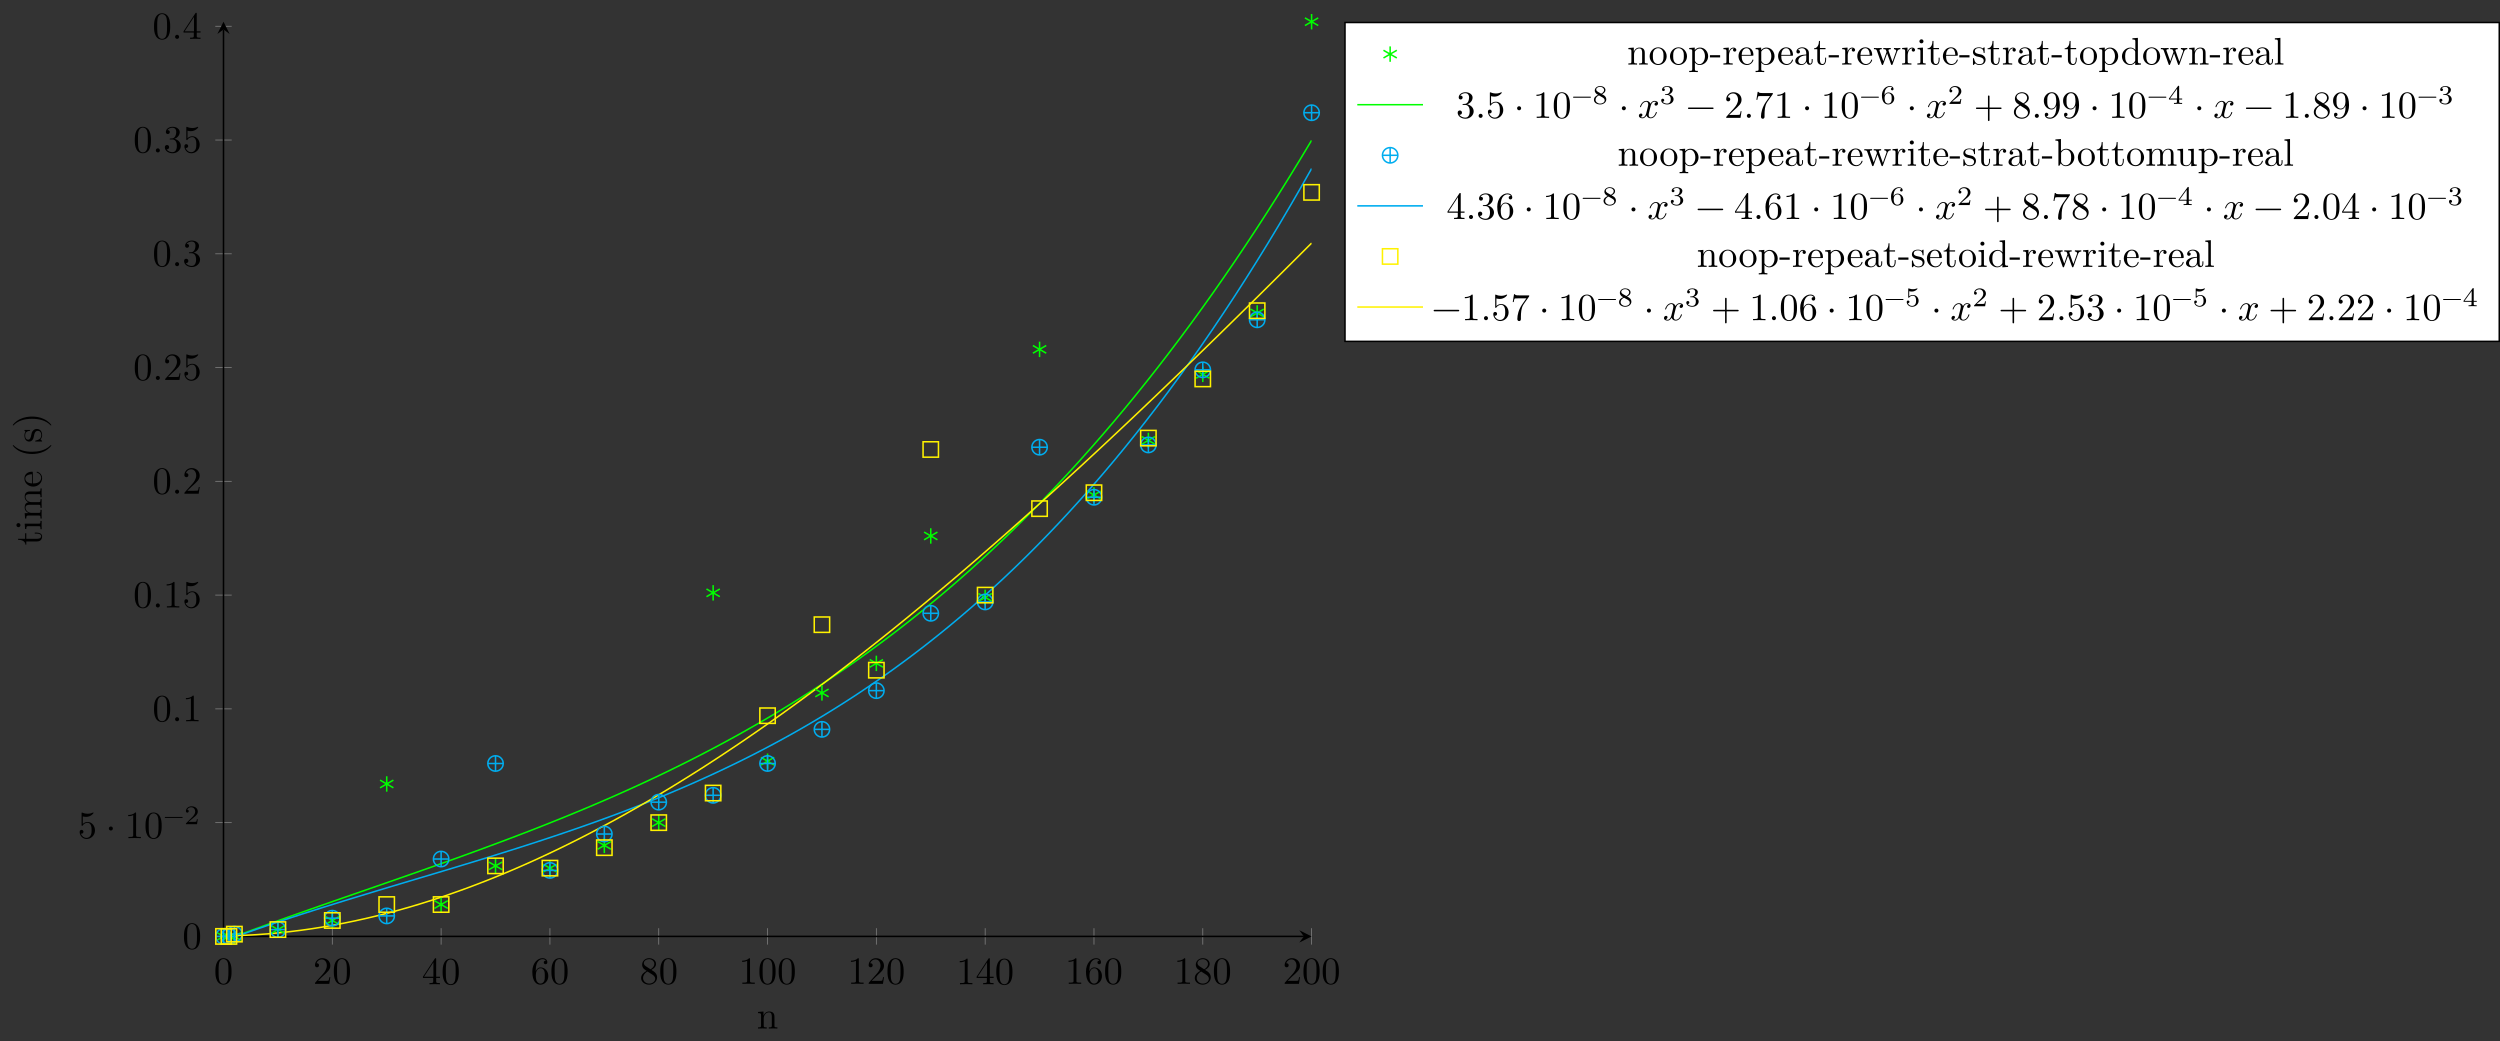 <?xml version="1.0" encoding="UTF-8"?>
<svg xmlns="http://www.w3.org/2000/svg" xmlns:xlink="http://www.w3.org/1999/xlink" width="647.225pt" height="269.598pt" viewBox="0 0 647.225 269.598" version="1.1">
<rect x="0" y="0" width="647.225" height="269.598" fill="#333333" stroke="none"/>
<defs>
<g>
<symbol overflow="visible" id="glyph0-0">
<path style="stroke:none;" d=""/>
</symbol>
<symbol overflow="visible" id="glyph0-1">
<path style="stroke:none;" d="M 4.578 -3.188 C 4.578 -3.984 4.531 -4.781 4.188 -5.516 C 3.734 -6.484 2.906 -6.641 2.5 -6.641 C 1.891 -6.641 1.172 -6.375 0.75 -5.453 C 0.438 -4.766 0.391 -3.984 0.391 -3.188 C 0.391 -2.438 0.422 -1.547 0.844 -0.781 C 1.266 0.016 2 0.219 2.484 0.219 C 3.016 0.219 3.781 0.016 4.219 -0.938 C 4.531 -1.625 4.578 -2.406 4.578 -3.188 Z M 3.766 -3.312 C 3.766 -2.562 3.766 -1.891 3.656 -1.25 C 3.5 -0.297 2.938 0 2.484 0 C 2.094 0 1.5 -0.25 1.328 -1.203 C 1.219 -1.797 1.219 -2.719 1.219 -3.312 C 1.219 -3.953 1.219 -4.609 1.297 -5.141 C 1.484 -6.328 2.234 -6.422 2.484 -6.422 C 2.812 -6.422 3.469 -6.234 3.656 -5.25 C 3.766 -4.688 3.766 -3.938 3.766 -3.312 Z M 3.766 -3.312 "/>
</symbol>
<symbol overflow="visible" id="glyph0-2">
<path style="stroke:none;" d="M 4.469 -1.734 L 4.234 -1.734 C 4.172 -1.438 4.109 -1 4 -0.844 C 3.938 -0.766 3.281 -0.766 3.062 -0.766 L 1.266 -0.766 L 2.328 -1.797 C 3.875 -3.172 4.469 -3.703 4.469 -4.703 C 4.469 -5.844 3.578 -6.641 2.359 -6.641 C 1.234 -6.641 0.5 -5.719 0.5 -4.828 C 0.5 -4.281 1 -4.281 1.031 -4.281 C 1.203 -4.281 1.547 -4.391 1.547 -4.812 C 1.547 -5.062 1.359 -5.328 1.016 -5.328 C 0.938 -5.328 0.922 -5.328 0.891 -5.312 C 1.109 -5.969 1.656 -6.328 2.234 -6.328 C 3.141 -6.328 3.562 -5.516 3.562 -4.703 C 3.562 -3.906 3.078 -3.125 2.516 -2.5 L 0.609 -0.375 C 0.5 -0.266 0.5 -0.234 0.5 0 L 4.203 0 Z M 4.469 -1.734 "/>
</symbol>
<symbol overflow="visible" id="glyph0-3">
<path style="stroke:none;" d="M 4.688 -1.641 L 4.688 -1.953 L 3.703 -1.953 L 3.703 -6.484 C 3.703 -6.688 3.703 -6.75 3.531 -6.75 C 3.453 -6.75 3.422 -6.75 3.344 -6.625 L 0.281 -1.953 L 0.281 -1.641 L 2.938 -1.641 L 2.938 -0.781 C 2.938 -0.422 2.906 -0.312 2.172 -0.312 L 1.969 -0.312 L 1.969 0 C 2.375 -0.031 2.891 -0.031 3.312 -0.031 C 3.734 -0.031 4.25 -0.031 4.672 0 L 4.672 -0.312 L 4.453 -0.312 C 3.719 -0.312 3.703 -0.422 3.703 -0.781 L 3.703 -1.641 Z M 2.984 -1.953 L 0.562 -1.953 L 2.984 -5.672 Z M 2.984 -1.953 "/>
</symbol>
<symbol overflow="visible" id="glyph0-4">
<path style="stroke:none;" d="M 4.562 -2.031 C 4.562 -3.297 3.672 -4.25 2.562 -4.25 C 1.891 -4.25 1.516 -3.75 1.312 -3.266 L 1.312 -3.516 C 1.312 -6.031 2.547 -6.391 3.062 -6.391 C 3.297 -6.391 3.719 -6.328 3.938 -5.984 C 3.781 -5.984 3.391 -5.984 3.391 -5.547 C 3.391 -5.234 3.625 -5.078 3.844 -5.078 C 4 -5.078 4.312 -5.172 4.312 -5.562 C 4.312 -6.156 3.875 -6.641 3.047 -6.641 C 1.766 -6.641 0.422 -5.359 0.422 -3.156 C 0.422 -0.484 1.578 0.219 2.5 0.219 C 3.609 0.219 4.562 -0.719 4.562 -2.031 Z M 3.656 -2.047 C 3.656 -1.562 3.656 -1.062 3.484 -0.703 C 3.188 -0.109 2.734 -0.062 2.5 -0.062 C 1.875 -0.062 1.578 -0.656 1.516 -0.812 C 1.328 -1.281 1.328 -2.078 1.328 -2.25 C 1.328 -3.031 1.656 -4.031 2.547 -4.031 C 2.719 -4.031 3.172 -4.031 3.484 -3.406 C 3.656 -3.047 3.656 -2.531 3.656 -2.047 Z M 3.656 -2.047 "/>
</symbol>
<symbol overflow="visible" id="glyph0-5">
<path style="stroke:none;" d="M 4.562 -1.672 C 4.562 -2.031 4.453 -2.484 4.062 -2.906 C 3.875 -3.109 3.719 -3.203 3.078 -3.609 C 3.797 -3.984 4.281 -4.5 4.281 -5.156 C 4.281 -6.078 3.406 -6.641 2.5 -6.641 C 1.5 -6.641 0.688 -5.906 0.688 -4.969 C 0.688 -4.797 0.703 -4.344 1.125 -3.875 C 1.234 -3.766 1.609 -3.516 1.859 -3.344 C 1.281 -3.047 0.422 -2.5 0.422 -1.5 C 0.422 -0.453 1.438 0.219 2.484 0.219 C 3.609 0.219 4.562 -0.609 4.562 -1.672 Z M 3.844 -5.156 C 3.844 -4.578 3.453 -4.109 2.859 -3.766 L 1.625 -4.562 C 1.172 -4.859 1.125 -5.188 1.125 -5.359 C 1.125 -5.969 1.781 -6.391 2.484 -6.391 C 3.203 -6.391 3.844 -5.875 3.844 -5.156 Z M 4.062 -1.312 C 4.062 -0.578 3.312 -0.062 2.5 -0.062 C 1.641 -0.062 0.922 -0.672 0.922 -1.5 C 0.922 -2.078 1.234 -2.719 2.078 -3.188 L 3.312 -2.406 C 3.594 -2.219 4.062 -1.922 4.062 -1.312 Z M 4.062 -1.312 "/>
</symbol>
<symbol overflow="visible" id="glyph0-6">
<path style="stroke:none;" d="M 4.172 0 L 4.172 -0.312 L 3.859 -0.312 C 2.953 -0.312 2.938 -0.422 2.938 -0.781 L 2.938 -6.375 C 2.938 -6.625 2.938 -6.641 2.703 -6.641 C 2.078 -6 1.203 -6 0.891 -6 L 0.891 -5.688 C 1.094 -5.688 1.672 -5.688 2.188 -5.953 L 2.188 -0.781 C 2.188 -0.422 2.156 -0.312 1.266 -0.312 L 0.953 -0.312 L 0.953 0 C 1.297 -0.031 2.156 -0.031 2.562 -0.031 C 2.953 -0.031 3.828 -0.031 4.172 0 Z M 4.172 0 "/>
</symbol>
<symbol overflow="visible" id="glyph0-7">
<path style="stroke:none;" d="M 4.469 -2 C 4.469 -3.188 3.656 -4.188 2.578 -4.188 C 2.109 -4.188 1.672 -4.031 1.312 -3.672 L 1.312 -5.625 C 1.516 -5.562 1.844 -5.5 2.156 -5.5 C 3.391 -5.5 4.094 -6.406 4.094 -6.531 C 4.094 -6.594 4.062 -6.641 3.984 -6.641 C 3.984 -6.641 3.953 -6.641 3.906 -6.609 C 3.703 -6.516 3.219 -6.312 2.547 -6.312 C 2.156 -6.312 1.688 -6.391 1.219 -6.594 C 1.141 -6.625 1.109 -6.625 1.109 -6.625 C 1 -6.625 1 -6.547 1 -6.391 L 1 -3.438 C 1 -3.266 1 -3.188 1.141 -3.188 C 1.219 -3.188 1.234 -3.203 1.281 -3.266 C 1.391 -3.422 1.75 -3.969 2.562 -3.969 C 3.078 -3.969 3.328 -3.516 3.406 -3.328 C 3.562 -2.953 3.594 -2.578 3.594 -2.078 C 3.594 -1.719 3.594 -1.125 3.344 -0.703 C 3.109 -0.312 2.734 -0.062 2.281 -0.062 C 1.562 -0.062 0.984 -0.594 0.812 -1.172 C 0.844 -1.172 0.875 -1.156 0.984 -1.156 C 1.312 -1.156 1.484 -1.406 1.484 -1.641 C 1.484 -1.891 1.312 -2.141 0.984 -2.141 C 0.844 -2.141 0.5 -2.062 0.5 -1.609 C 0.5 -0.75 1.188 0.219 2.297 0.219 C 3.453 0.219 4.469 -0.734 4.469 -2 Z M 4.469 -2 "/>
</symbol>
<symbol overflow="visible" id="glyph0-8">
<path style="stroke:none;" d="M 1.906 -2.5 C 1.906 -2.781 1.672 -3.016 1.391 -3.016 C 1.094 -3.016 0.859 -2.781 0.859 -2.5 C 0.859 -2.203 1.094 -1.969 1.391 -1.969 C 1.672 -1.969 1.906 -2.203 1.906 -2.5 Z M 1.906 -2.5 "/>
</symbol>
<symbol overflow="visible" id="glyph0-9">
<path style="stroke:none;" d="M 1.906 -0.531 C 1.906 -0.812 1.672 -1.062 1.391 -1.062 C 1.094 -1.062 0.859 -0.812 0.859 -0.531 C 0.859 -0.234 1.094 0 1.391 0 C 1.672 0 1.906 -0.234 1.906 -0.531 Z M 1.906 -0.531 "/>
</symbol>
<symbol overflow="visible" id="glyph0-10">
<path style="stroke:none;" d="M 4.562 -1.703 C 4.562 -2.516 3.922 -3.297 2.891 -3.516 C 3.703 -3.781 4.281 -4.469 4.281 -5.266 C 4.281 -6.078 3.406 -6.641 2.453 -6.641 C 1.453 -6.641 0.688 -6.047 0.688 -5.281 C 0.688 -4.953 0.906 -4.766 1.203 -4.766 C 1.5 -4.766 1.703 -4.984 1.703 -5.281 C 1.703 -5.766 1.234 -5.766 1.094 -5.766 C 1.391 -6.266 2.047 -6.391 2.406 -6.391 C 2.828 -6.391 3.375 -6.172 3.375 -5.281 C 3.375 -5.156 3.344 -4.578 3.094 -4.141 C 2.797 -3.656 2.453 -3.625 2.203 -3.625 C 2.125 -3.609 1.891 -3.594 1.812 -3.594 C 1.734 -3.578 1.672 -3.562 1.672 -3.469 C 1.672 -3.359 1.734 -3.359 1.906 -3.359 L 2.344 -3.359 C 3.156 -3.359 3.531 -2.688 3.531 -1.703 C 3.531 -0.344 2.844 -0.062 2.406 -0.062 C 1.969 -0.062 1.219 -0.234 0.875 -0.812 C 1.219 -0.766 1.531 -0.984 1.531 -1.359 C 1.531 -1.719 1.266 -1.922 0.984 -1.922 C 0.734 -1.922 0.422 -1.781 0.422 -1.344 C 0.422 -0.438 1.344 0.219 2.438 0.219 C 3.656 0.219 4.562 -0.688 4.562 -1.703 Z M 4.562 -1.703 "/>
</symbol>
<symbol overflow="visible" id="glyph0-11">
<path style="stroke:none;" d="M 5.25 -3.75 C 5.25 -4.266 4.672 -4.406 4.328 -4.406 C 3.75 -4.406 3.406 -3.875 3.281 -3.656 C 3.031 -4.312 2.5 -4.406 2.203 -4.406 C 1.172 -4.406 0.594 -3.125 0.594 -2.875 C 0.594 -2.766 0.719 -2.766 0.719 -2.766 C 0.797 -2.766 0.828 -2.797 0.844 -2.875 C 1.188 -3.938 1.844 -4.188 2.188 -4.188 C 2.375 -4.188 2.719 -4.094 2.719 -3.516 C 2.719 -3.203 2.547 -2.547 2.188 -1.141 C 2.031 -0.531 1.672 -0.109 1.234 -0.109 C 1.172 -0.109 0.953 -0.109 0.734 -0.234 C 0.984 -0.297 1.203 -0.5 1.203 -0.781 C 1.203 -1.047 0.984 -1.125 0.844 -1.125 C 0.531 -1.125 0.297 -0.875 0.297 -0.547 C 0.297 -0.094 0.781 0.109 1.219 0.109 C 1.891 0.109 2.25 -0.594 2.266 -0.641 C 2.391 -0.281 2.75 0.109 3.344 0.109 C 4.375 0.109 4.938 -1.172 4.938 -1.422 C 4.938 -1.531 4.859 -1.531 4.828 -1.531 C 4.734 -1.531 4.719 -1.484 4.688 -1.422 C 4.359 -0.344 3.688 -0.109 3.375 -0.109 C 2.984 -0.109 2.828 -0.422 2.828 -0.766 C 2.828 -0.984 2.875 -1.203 2.984 -1.641 L 3.328 -3.016 C 3.391 -3.266 3.625 -4.188 4.312 -4.188 C 4.359 -4.188 4.609 -4.188 4.812 -4.062 C 4.531 -4 4.344 -3.766 4.344 -3.516 C 4.344 -3.359 4.453 -3.172 4.719 -3.172 C 4.938 -3.172 5.25 -3.344 5.25 -3.75 Z M 5.25 -3.75 "/>
</symbol>
<symbol overflow="visible" id="glyph0-12">
<path style="stroke:none;" d="M 7.203 -2.5 C 7.203 -2.609 7.109 -2.688 7 -2.688 L 0.75 -2.688 C 0.641 -2.688 0.562 -2.609 0.562 -2.5 C 0.562 -2.375 0.641 -2.297 0.75 -2.297 L 7 -2.297 C 7.109 -2.297 7.203 -2.375 7.203 -2.5 Z M 7.203 -2.5 "/>
</symbol>
<symbol overflow="visible" id="glyph0-13">
<path style="stroke:none;" d="M 4.828 -6.422 L 2.406 -6.422 C 1.203 -6.422 1.172 -6.547 1.141 -6.734 L 0.891 -6.734 L 0.562 -4.688 L 0.812 -4.688 C 0.844 -4.844 0.922 -5.469 1.062 -5.594 C 1.125 -5.656 1.906 -5.656 2.031 -5.656 L 4.094 -5.656 L 2.984 -4.078 C 2.078 -2.734 1.75 -1.344 1.75 -0.328 C 1.75 -0.234 1.75 0.219 2.219 0.219 C 2.672 0.219 2.672 -0.234 2.672 -0.328 L 2.672 -0.844 C 2.672 -1.391 2.703 -1.938 2.781 -2.469 C 2.828 -2.703 2.953 -3.562 3.406 -4.172 L 4.75 -6.078 C 4.828 -6.188 4.828 -6.203 4.828 -6.422 Z M 4.828 -6.422 "/>
</symbol>
<symbol overflow="visible" id="glyph0-14">
<path style="stroke:none;" d="M 7.203 -2.5 C 7.203 -2.609 7.109 -2.688 7 -2.688 L 4.078 -2.688 L 4.078 -5.609 C 4.078 -5.719 3.984 -5.812 3.875 -5.812 C 3.766 -5.812 3.672 -5.719 3.672 -5.609 L 3.672 -2.688 L 0.75 -2.688 C 0.641 -2.688 0.562 -2.609 0.562 -2.5 C 0.562 -2.375 0.641 -2.297 0.75 -2.297 L 3.672 -2.297 L 3.672 0.625 C 3.672 0.734 3.766 0.828 3.875 0.828 C 3.984 0.828 4.078 0.734 4.078 0.625 L 4.078 -2.297 L 7 -2.297 C 7.109 -2.297 7.203 -2.375 7.203 -2.5 Z M 7.203 -2.5 "/>
</symbol>
<symbol overflow="visible" id="glyph0-15">
<path style="stroke:none;" d="M 4.562 -3.281 C 4.562 -5.969 3.406 -6.641 2.516 -6.641 C 1.969 -6.641 1.484 -6.453 1.062 -6.016 C 0.641 -5.562 0.422 -5.141 0.422 -4.391 C 0.422 -3.156 1.297 -2.172 2.406 -2.172 C 3.016 -2.172 3.422 -2.594 3.656 -3.172 L 3.656 -2.844 C 3.656 -0.516 2.625 -0.062 2.047 -0.062 C 1.875 -0.062 1.328 -0.078 1.062 -0.422 C 1.5 -0.422 1.578 -0.703 1.578 -0.875 C 1.578 -1.188 1.344 -1.328 1.125 -1.328 C 0.969 -1.328 0.672 -1.25 0.672 -0.859 C 0.672 -0.188 1.203 0.219 2.047 0.219 C 3.344 0.219 4.562 -1.141 4.562 -3.281 Z M 3.641 -4.203 C 3.641 -3.375 3.297 -2.406 2.422 -2.406 C 2.266 -2.406 1.797 -2.406 1.5 -3.031 C 1.312 -3.406 1.312 -3.891 1.312 -4.391 C 1.312 -4.922 1.312 -5.391 1.531 -5.766 C 1.797 -6.266 2.172 -6.391 2.516 -6.391 C 2.984 -6.391 3.312 -6.047 3.484 -5.609 C 3.594 -5.281 3.641 -4.656 3.641 -4.203 Z M 3.641 -4.203 "/>
</symbol>
<symbol overflow="visible" id="glyph1-0">
<path style="stroke:none;" d=""/>
</symbol>
<symbol overflow="visible" id="glyph1-1">
<path style="stroke:none;" d="M 5.031 -1.734 C 5.031 -1.812 4.969 -1.875 4.891 -1.875 L 0.531 -1.875 C 0.453 -1.875 0.391 -1.812 0.391 -1.734 C 0.391 -1.672 0.453 -1.609 0.531 -1.609 L 4.891 -1.609 C 4.969 -1.609 5.031 -1.672 5.031 -1.734 Z M 5.031 -1.734 "/>
</symbol>
<symbol overflow="visible" id="glyph1-2">
<path style="stroke:none;" d="M 3.516 -1.266 L 3.281 -1.266 C 3.266 -1.109 3.188 -0.703 3.094 -0.641 C 3.047 -0.594 2.516 -0.594 2.406 -0.594 L 1.125 -0.594 C 1.859 -1.234 2.109 -1.438 2.516 -1.766 C 3.031 -2.172 3.516 -2.609 3.516 -3.266 C 3.516 -4.109 2.781 -4.625 1.891 -4.625 C 1.031 -4.625 0.438 -4.016 0.438 -3.375 C 0.438 -3.031 0.734 -2.984 0.812 -2.984 C 0.969 -2.984 1.172 -3.109 1.172 -3.359 C 1.172 -3.484 1.125 -3.734 0.766 -3.734 C 0.984 -4.219 1.453 -4.375 1.781 -4.375 C 2.484 -4.375 2.844 -3.828 2.844 -3.266 C 2.844 -2.656 2.406 -2.188 2.188 -1.938 L 0.516 -0.266 C 0.438 -0.203 0.438 -0.188 0.438 0 L 3.312 0 Z M 3.516 -1.266 "/>
</symbol>
<symbol overflow="visible" id="glyph1-3">
<path style="stroke:none;" d="M 3.578 -1.172 C 3.578 -1.641 3.312 -2.031 2.906 -2.266 L 2.469 -2.516 C 3.016 -2.781 3.359 -3.109 3.359 -3.594 C 3.359 -4.266 2.656 -4.625 1.984 -4.625 C 1.219 -4.625 0.594 -4.125 0.594 -3.469 C 0.594 -3.141 0.75 -2.906 0.875 -2.766 C 1 -2.609 1.047 -2.578 1.453 -2.344 C 1.062 -2.172 0.375 -1.797 0.375 -1.062 C 0.375 -0.297 1.172 0.141 1.969 0.141 C 2.859 0.141 3.578 -0.422 3.578 -1.172 Z M 3 -3.594 C 3 -2.969 2.266 -2.656 2.266 -2.656 C 2.266 -2.656 2.234 -2.656 2.188 -2.688 L 1.344 -3.172 C 1.156 -3.281 0.969 -3.469 0.969 -3.734 C 0.969 -4.172 1.469 -4.422 1.969 -4.422 C 2.516 -4.422 3 -4.078 3 -3.594 Z M 3.156 -0.938 C 3.156 -0.406 2.578 -0.078 1.984 -0.078 C 1.344 -0.078 0.797 -0.5 0.797 -1.062 C 0.797 -1.578 1.172 -1.984 1.672 -2.203 C 2.062 -1.984 2.078 -1.984 2.641 -1.656 C 2.812 -1.547 3.156 -1.344 3.156 -0.938 Z M 3.156 -0.938 "/>
</symbol>
<symbol overflow="visible" id="glyph1-4">
<path style="stroke:none;" d="M 3.578 -1.203 C 3.578 -1.75 3.141 -2.297 2.375 -2.453 C 3.094 -2.719 3.359 -3.234 3.359 -3.672 C 3.359 -4.219 2.734 -4.625 1.953 -4.625 C 1.188 -4.625 0.594 -4.25 0.594 -3.688 C 0.594 -3.453 0.75 -3.328 0.953 -3.328 C 1.172 -3.328 1.312 -3.484 1.312 -3.672 C 1.312 -3.875 1.172 -4.031 0.953 -4.047 C 1.203 -4.344 1.672 -4.422 1.938 -4.422 C 2.25 -4.422 2.688 -4.266 2.688 -3.672 C 2.688 -3.375 2.594 -3.047 2.406 -2.844 C 2.188 -2.578 1.984 -2.562 1.641 -2.531 C 1.469 -2.516 1.453 -2.516 1.422 -2.516 C 1.422 -2.516 1.344 -2.5 1.344 -2.422 C 1.344 -2.328 1.406 -2.328 1.531 -2.328 L 1.906 -2.328 C 2.453 -2.328 2.844 -1.953 2.844 -1.203 C 2.844 -0.344 2.328 -0.078 1.938 -0.078 C 1.656 -0.078 1.031 -0.156 0.75 -0.578 C 1.078 -0.578 1.156 -0.812 1.156 -0.969 C 1.156 -1.188 0.984 -1.344 0.766 -1.344 C 0.578 -1.344 0.375 -1.219 0.375 -0.938 C 0.375 -0.281 1.094 0.141 1.938 0.141 C 2.906 0.141 3.578 -0.516 3.578 -1.203 Z M 3.578 -1.203 "/>
</symbol>
<symbol overflow="visible" id="glyph1-5">
<path style="stroke:none;" d="M 3.578 -1.422 C 3.578 -2.312 2.875 -2.969 2.062 -2.969 C 1.5 -2.969 1.203 -2.594 1.047 -2.281 C 1.047 -2.844 1.094 -3.359 1.359 -3.797 C 1.594 -4.172 1.969 -4.422 2.422 -4.422 C 2.625 -4.422 2.906 -4.375 3.047 -4.188 C 2.875 -4.172 2.719 -4.047 2.719 -3.844 C 2.719 -3.672 2.844 -3.516 3.047 -3.516 C 3.266 -3.516 3.391 -3.656 3.391 -3.859 C 3.391 -4.266 3.094 -4.625 2.406 -4.625 C 1.406 -4.625 0.375 -3.703 0.375 -2.203 C 0.375 -0.406 1.219 0.141 2 0.141 C 2.844 0.141 3.578 -0.516 3.578 -1.422 Z M 2.906 -1.422 C 2.906 -1.031 2.906 -0.734 2.719 -0.453 C 2.562 -0.219 2.328 -0.078 2 -0.078 C 1.641 -0.078 1.375 -0.281 1.219 -0.594 C 1.125 -0.797 1.062 -1.156 1.062 -1.562 C 1.062 -2.25 1.469 -2.766 2.031 -2.766 C 2.344 -2.766 2.562 -2.641 2.734 -2.391 C 2.906 -2.125 2.906 -1.828 2.906 -1.422 Z M 2.906 -1.422 "/>
</symbol>
<symbol overflow="visible" id="glyph1-6">
<path style="stroke:none;" d="M 3.688 -1.141 L 3.688 -1.391 L 2.906 -1.391 L 2.906 -4.5 C 2.906 -4.641 2.906 -4.703 2.766 -4.703 C 2.672 -4.703 2.641 -4.703 2.578 -4.594 L 0.266 -1.391 L 0.266 -1.141 L 2.328 -1.141 L 2.328 -0.578 C 2.328 -0.328 2.328 -0.25 1.75 -0.25 L 1.562 -0.25 L 1.562 0 L 2.609 -0.031 L 3.672 0 L 3.672 -0.25 L 3.484 -0.25 C 2.906 -0.25 2.906 -0.328 2.906 -0.578 L 2.906 -1.141 Z M 2.375 -1.391 L 0.531 -1.391 L 2.375 -3.938 Z M 2.375 -1.391 "/>
</symbol>
<symbol overflow="visible" id="glyph1-7">
<path style="stroke:none;" d="M 3.516 -1.406 C 3.516 -2.188 2.922 -2.906 2.062 -2.906 C 1.75 -2.906 1.391 -2.844 1.078 -2.578 L 1.078 -3.891 C 1.438 -3.797 1.641 -3.797 1.75 -3.797 C 2.672 -3.797 3.219 -4.422 3.219 -4.531 C 3.219 -4.609 3.172 -4.625 3.141 -4.625 C 3.141 -4.625 3.109 -4.625 3.078 -4.609 C 2.906 -4.547 2.547 -4.406 2.031 -4.406 C 1.828 -4.406 1.469 -4.422 1.016 -4.594 C 0.938 -4.625 0.922 -4.625 0.922 -4.625 C 0.828 -4.625 0.828 -4.547 0.828 -4.438 L 0.828 -2.391 C 0.828 -2.266 0.828 -2.188 0.938 -2.188 C 1 -2.188 1.016 -2.188 1.078 -2.281 C 1.375 -2.656 1.812 -2.719 2.047 -2.719 C 2.469 -2.719 2.656 -2.391 2.688 -2.328 C 2.812 -2.094 2.859 -1.828 2.859 -1.422 C 2.859 -1.219 2.859 -0.812 2.641 -0.5 C 2.469 -0.25 2.172 -0.078 1.828 -0.078 C 1.375 -0.078 0.906 -0.328 0.734 -0.797 C 1 -0.781 1.141 -0.953 1.141 -1.141 C 1.141 -1.438 0.875 -1.484 0.781 -1.484 C 0.781 -1.484 0.438 -1.484 0.438 -1.109 C 0.438 -0.484 1.016 0.141 1.844 0.141 C 2.734 0.141 3.516 -0.516 3.516 -1.406 Z M 3.516 -1.406 "/>
</symbol>
<symbol overflow="visible" id="glyph2-0">
<path style="stroke:none;" d=""/>
</symbol>
<symbol overflow="visible" id="glyph2-1">
<path style="stroke:none;" d="M 5.328 0 L 5.328 -0.312 C 4.812 -0.312 4.562 -0.312 4.562 -0.609 L 4.562 -2.516 C 4.562 -3.375 4.562 -3.672 4.25 -4.031 C 4.109 -4.203 3.781 -4.406 3.203 -4.406 C 2.469 -4.406 2 -3.984 1.719 -3.359 L 1.719 -4.406 L 0.312 -4.297 L 0.312 -3.984 C 1.016 -3.984 1.094 -3.922 1.094 -3.422 L 1.094 -0.75 C 1.094 -0.312 0.984 -0.312 0.312 -0.312 L 0.312 0 L 1.453 -0.031 L 2.562 0 L 2.562 -0.312 C 1.891 -0.312 1.781 -0.312 1.781 -0.75 L 1.781 -2.594 C 1.781 -3.625 2.5 -4.188 3.125 -4.188 C 3.766 -4.188 3.875 -3.656 3.875 -3.078 L 3.875 -0.75 C 3.875 -0.312 3.766 -0.312 3.094 -0.312 L 3.094 0 L 4.219 -0.031 Z M 5.328 0 "/>
</symbol>
<symbol overflow="visible" id="glyph2-2">
<path style="stroke:none;" d="M 4.688 -2.141 C 4.688 -3.406 3.703 -4.469 2.5 -4.469 C 1.25 -4.469 0.281 -3.375 0.281 -2.141 C 0.281 -0.844 1.312 0.109 2.484 0.109 C 3.688 0.109 4.688 -0.875 4.688 -2.141 Z M 3.875 -2.219 C 3.875 -1.859 3.875 -1.312 3.656 -0.875 C 3.422 -0.422 2.984 -0.141 2.5 -0.141 C 2.062 -0.141 1.625 -0.344 1.359 -0.812 C 1.109 -1.25 1.109 -1.859 1.109 -2.219 C 1.109 -2.609 1.109 -3.141 1.344 -3.578 C 1.609 -4.031 2.078 -4.25 2.484 -4.25 C 2.922 -4.25 3.344 -4.031 3.609 -3.594 C 3.875 -3.172 3.875 -2.594 3.875 -2.219 Z M 3.875 -2.219 "/>
</symbol>
<symbol overflow="visible" id="glyph2-3">
<path style="stroke:none;" d="M 5.188 -2.156 C 5.188 -3.422 4.234 -4.406 3.109 -4.406 C 2.328 -4.406 1.906 -3.969 1.719 -3.75 L 1.719 -4.406 L 0.281 -4.297 L 0.281 -3.984 C 0.984 -3.984 1.062 -3.922 1.062 -3.484 L 1.062 1.172 C 1.062 1.625 0.953 1.625 0.281 1.625 L 0.281 1.938 L 1.391 1.906 L 2.516 1.938 L 2.516 1.625 C 1.859 1.625 1.75 1.625 1.75 1.172 L 1.75 -0.594 C 1.797 -0.422 2.219 0.109 2.969 0.109 C 4.156 0.109 5.188 -0.875 5.188 -2.156 Z M 4.359 -2.156 C 4.359 -0.953 3.672 -0.109 2.938 -0.109 C 2.531 -0.109 2.156 -0.312 1.891 -0.719 C 1.75 -0.922 1.75 -0.938 1.75 -1.141 L 1.75 -3.359 C 2.031 -3.875 2.516 -4.156 3.031 -4.156 C 3.766 -4.156 4.359 -3.281 4.359 -2.156 Z M 4.359 -2.156 "/>
</symbol>
<symbol overflow="visible" id="glyph2-4">
<path style="stroke:none;" d="M 2.75 -1.859 L 2.75 -2.438 L 0.109 -2.438 L 0.109 -1.859 Z M 2.75 -1.859 "/>
</symbol>
<symbol overflow="visible" id="glyph2-5">
<path style="stroke:none;" d="M 3.625 -3.797 C 3.625 -4.109 3.312 -4.406 2.891 -4.406 C 2.156 -4.406 1.797 -3.734 1.672 -3.312 L 1.672 -4.406 L 0.281 -4.297 L 0.281 -3.984 C 0.984 -3.984 1.062 -3.922 1.062 -3.422 L 1.062 -0.75 C 1.062 -0.312 0.953 -0.312 0.281 -0.312 L 0.281 0 L 1.422 -0.031 C 1.812 -0.031 2.281 -0.031 2.688 0 L 2.688 -0.312 L 2.469 -0.312 C 1.734 -0.312 1.719 -0.422 1.719 -0.781 L 1.719 -2.312 C 1.719 -3.297 2.141 -4.188 2.891 -4.188 C 2.953 -4.188 2.984 -4.188 3 -4.172 C 2.969 -4.172 2.766 -4.047 2.766 -3.781 C 2.766 -3.516 2.984 -3.359 3.203 -3.359 C 3.375 -3.359 3.625 -3.484 3.625 -3.797 Z M 3.625 -3.797 "/>
</symbol>
<symbol overflow="visible" id="glyph2-6">
<path style="stroke:none;" d="M 4.141 -1.188 C 4.141 -1.281 4.062 -1.312 4 -1.312 C 3.922 -1.312 3.891 -1.25 3.875 -1.172 C 3.531 -0.141 2.625 -0.141 2.531 -0.141 C 2.031 -0.141 1.641 -0.438 1.406 -0.812 C 1.109 -1.281 1.109 -1.938 1.109 -2.297 L 3.891 -2.297 C 4.109 -2.297 4.141 -2.297 4.141 -2.516 C 4.141 -3.5 3.594 -4.469 2.359 -4.469 C 1.203 -4.469 0.281 -3.438 0.281 -2.188 C 0.281 -0.859 1.328 0.109 2.469 0.109 C 3.688 0.109 4.141 -1 4.141 -1.188 Z M 3.484 -2.516 L 1.109 -2.516 C 1.172 -4 2.016 -4.25 2.359 -4.25 C 3.375 -4.25 3.484 -2.906 3.484 -2.516 Z M 3.484 -2.516 "/>
</symbol>
<symbol overflow="visible" id="glyph2-7">
<path style="stroke:none;" d="M 4.812 -0.891 L 4.812 -1.453 L 4.562 -1.453 L 4.562 -0.891 C 4.562 -0.312 4.312 -0.25 4.203 -0.25 C 3.875 -0.25 3.844 -0.703 3.844 -0.75 L 3.844 -2.734 C 3.844 -3.156 3.844 -3.547 3.484 -3.922 C 3.094 -4.312 2.594 -4.469 2.109 -4.469 C 1.297 -4.469 0.609 -4 0.609 -3.344 C 0.609 -3.047 0.812 -2.875 1.062 -2.875 C 1.344 -2.875 1.531 -3.078 1.531 -3.328 C 1.531 -3.453 1.469 -3.781 1.016 -3.781 C 1.281 -4.141 1.781 -4.25 2.094 -4.25 C 2.578 -4.25 3.156 -3.859 3.156 -2.969 L 3.156 -2.609 C 2.641 -2.578 1.938 -2.547 1.312 -2.25 C 0.562 -1.906 0.312 -1.391 0.312 -0.953 C 0.312 -0.141 1.281 0.109 1.906 0.109 C 2.578 0.109 3.031 -0.297 3.219 -0.75 C 3.266 -0.359 3.531 0.062 4 0.062 C 4.203 0.062 4.812 -0.078 4.812 -0.891 Z M 3.156 -1.391 C 3.156 -0.453 2.438 -0.109 1.984 -0.109 C 1.5 -0.109 1.094 -0.453 1.094 -0.953 C 1.094 -1.5 1.5 -2.328 3.156 -2.391 Z M 3.156 -1.391 "/>
</symbol>
<symbol overflow="visible" id="glyph2-8">
<path style="stroke:none;" d="M 3.312 -1.234 L 3.312 -1.797 L 3.062 -1.797 L 3.062 -1.25 C 3.062 -0.516 2.766 -0.141 2.391 -0.141 C 1.719 -0.141 1.719 -1.047 1.719 -1.219 L 1.719 -3.984 L 3.156 -3.984 L 3.156 -4.297 L 1.719 -4.297 L 1.719 -6.125 L 1.469 -6.125 C 1.469 -5.312 1.172 -4.25 0.188 -4.203 L 0.188 -3.984 L 1.031 -3.984 L 1.031 -1.234 C 1.031 -0.016 1.969 0.109 2.328 0.109 C 3.031 0.109 3.312 -0.594 3.312 -1.234 Z M 3.312 -1.234 "/>
</symbol>
<symbol overflow="visible" id="glyph2-9">
<path style="stroke:none;" d="M 7.016 -3.984 L 7.016 -4.297 C 6.781 -4.281 6.5 -4.266 6.281 -4.266 L 5.359 -4.297 L 5.359 -3.984 C 5.719 -3.984 5.938 -3.797 5.938 -3.516 C 5.938 -3.453 5.938 -3.422 5.875 -3.297 L 4.969 -0.75 L 3.984 -3.531 C 3.953 -3.656 3.938 -3.672 3.938 -3.719 C 3.938 -3.984 4.328 -3.984 4.531 -3.984 L 4.531 -4.297 L 3.484 -4.266 C 3.188 -4.266 2.906 -4.281 2.609 -4.297 L 2.609 -3.984 C 2.969 -3.984 3.125 -3.969 3.234 -3.844 C 3.281 -3.781 3.391 -3.484 3.453 -3.297 L 2.609 -0.875 L 1.656 -3.531 C 1.609 -3.656 1.609 -3.672 1.609 -3.719 C 1.609 -3.984 2 -3.984 2.188 -3.984 L 2.188 -4.297 L 1.109 -4.266 L 0.172 -4.297 L 0.172 -3.984 C 0.672 -3.984 0.797 -3.953 0.922 -3.641 L 2.172 -0.109 C 2.219 0.031 2.25 0.109 2.375 0.109 C 2.516 0.109 2.531 0.047 2.578 -0.094 L 3.594 -2.906 L 4.609 -0.078 C 4.641 0.031 4.672 0.109 4.812 0.109 C 4.938 0.109 4.969 0.016 5 -0.078 L 6.172 -3.344 C 6.344 -3.844 6.656 -3.984 7.016 -3.984 Z M 7.016 -3.984 "/>
</symbol>
<symbol overflow="visible" id="glyph2-10">
<path style="stroke:none;" d="M 2.469 0 L 2.469 -0.312 C 1.797 -0.312 1.766 -0.359 1.766 -0.75 L 1.766 -4.406 L 0.375 -4.297 L 0.375 -3.984 C 1.016 -3.984 1.109 -3.922 1.109 -3.438 L 1.109 -0.75 C 1.109 -0.312 1 -0.312 0.328 -0.312 L 0.328 0 L 1.422 -0.031 C 1.781 -0.031 2.125 -0.016 2.469 0 Z M 1.906 -6.016 C 1.906 -6.297 1.688 -6.547 1.391 -6.547 C 1.047 -6.547 0.844 -6.266 0.844 -6.016 C 0.844 -5.75 1.078 -5.5 1.375 -5.5 C 1.719 -5.5 1.906 -5.766 1.906 -6.016 Z M 1.906 -6.016 "/>
</symbol>
<symbol overflow="visible" id="glyph2-11">
<path style="stroke:none;" d="M 3.594 -1.281 C 3.594 -1.797 3.297 -2.109 3.172 -2.219 C 2.844 -2.547 2.453 -2.625 2.031 -2.703 C 1.469 -2.812 0.812 -2.938 0.812 -3.516 C 0.812 -3.875 1.062 -4.281 1.922 -4.281 C 3.016 -4.281 3.078 -3.375 3.094 -3.078 C 3.094 -2.984 3.203 -2.984 3.203 -2.984 C 3.344 -2.984 3.344 -3.031 3.344 -3.219 L 3.344 -4.234 C 3.344 -4.391 3.344 -4.469 3.234 -4.469 C 3.188 -4.469 3.156 -4.469 3.031 -4.344 C 3 -4.312 2.906 -4.219 2.859 -4.188 C 2.484 -4.469 2.078 -4.469 1.922 -4.469 C 0.703 -4.469 0.328 -3.797 0.328 -3.234 C 0.328 -2.891 0.484 -2.609 0.75 -2.391 C 1.078 -2.141 1.359 -2.078 2.078 -1.938 C 2.297 -1.891 3.109 -1.734 3.109 -1.016 C 3.109 -0.516 2.766 -0.109 1.984 -0.109 C 1.141 -0.109 0.781 -0.672 0.594 -1.531 C 0.562 -1.656 0.562 -1.688 0.453 -1.688 C 0.328 -1.688 0.328 -1.625 0.328 -1.453 L 0.328 -0.125 C 0.328 0.047 0.328 0.109 0.438 0.109 C 0.484 0.109 0.5 0.094 0.688 -0.094 C 0.703 -0.109 0.703 -0.125 0.891 -0.312 C 1.328 0.094 1.781 0.109 1.984 0.109 C 3.125 0.109 3.594 -0.562 3.594 -1.281 Z M 3.594 -1.281 "/>
</symbol>
<symbol overflow="visible" id="glyph2-12">
<path style="stroke:none;" d="M 5.25 0 L 5.25 -0.312 C 4.562 -0.312 4.469 -0.375 4.469 -0.875 L 4.469 -6.922 L 3.047 -6.812 L 3.047 -6.5 C 3.734 -6.5 3.812 -6.438 3.812 -5.938 L 3.812 -3.781 C 3.531 -4.141 3.094 -4.406 2.562 -4.406 C 1.391 -4.406 0.344 -3.422 0.344 -2.141 C 0.344 -0.875 1.312 0.109 2.453 0.109 C 3.094 0.109 3.531 -0.234 3.781 -0.547 L 3.781 0.109 Z M 3.781 -1.172 C 3.781 -1 3.781 -0.984 3.672 -0.812 C 3.375 -0.328 2.938 -0.109 2.5 -0.109 C 2.047 -0.109 1.688 -0.375 1.453 -0.75 C 1.203 -1.156 1.172 -1.719 1.172 -2.141 C 1.172 -2.5 1.188 -3.094 1.469 -3.547 C 1.688 -3.859 2.062 -4.188 2.609 -4.188 C 2.953 -4.188 3.375 -4.031 3.672 -3.594 C 3.781 -3.422 3.781 -3.406 3.781 -3.219 Z M 3.781 -1.172 "/>
</symbol>
<symbol overflow="visible" id="glyph2-13">
<path style="stroke:none;" d="M 2.547 0 L 2.547 -0.312 C 1.875 -0.312 1.766 -0.312 1.766 -0.75 L 1.766 -6.922 L 0.328 -6.812 L 0.328 -6.5 C 1.031 -6.5 1.109 -6.438 1.109 -5.938 L 1.109 -0.75 C 1.109 -0.312 1 -0.312 0.328 -0.312 L 0.328 0 L 1.438 -0.031 Z M 2.547 0 "/>
</symbol>
<symbol overflow="visible" id="glyph2-14">
<path style="stroke:none;" d="M 5.188 -2.156 C 5.188 -3.422 4.219 -4.406 3.078 -4.406 C 2.297 -4.406 1.875 -3.938 1.719 -3.766 L 1.719 -6.922 L 0.281 -6.812 L 0.281 -6.5 C 0.984 -6.5 1.062 -6.438 1.062 -5.938 L 1.062 0 L 1.312 0 L 1.672 -0.625 C 1.812 -0.391 2.234 0.109 2.969 0.109 C 4.156 0.109 5.188 -0.875 5.188 -2.156 Z M 4.359 -2.156 C 4.359 -1.797 4.344 -1.203 4.062 -0.75 C 3.844 -0.438 3.469 -0.109 2.938 -0.109 C 2.484 -0.109 2.125 -0.344 1.891 -0.719 C 1.75 -0.922 1.75 -0.953 1.75 -1.141 L 1.75 -3.188 C 1.75 -3.375 1.75 -3.391 1.859 -3.547 C 2.25 -4.109 2.797 -4.188 3.031 -4.188 C 3.484 -4.188 3.844 -3.922 4.078 -3.547 C 4.344 -3.141 4.359 -2.578 4.359 -2.156 Z M 4.359 -2.156 "/>
</symbol>
<symbol overflow="visible" id="glyph2-15">
<path style="stroke:none;" d="M 8.109 0 L 8.109 -0.312 C 7.594 -0.312 7.344 -0.312 7.328 -0.609 L 7.328 -2.516 C 7.328 -3.375 7.328 -3.672 7.016 -4.031 C 6.875 -4.203 6.547 -4.406 5.969 -4.406 C 5.141 -4.406 4.688 -3.812 4.531 -3.422 C 4.391 -4.297 3.656 -4.406 3.203 -4.406 C 2.469 -4.406 2 -3.984 1.719 -3.359 L 1.719 -4.406 L 0.312 -4.297 L 0.312 -3.984 C 1.016 -3.984 1.094 -3.922 1.094 -3.422 L 1.094 -0.75 C 1.094 -0.312 0.984 -0.312 0.312 -0.312 L 0.312 0 L 1.453 -0.031 L 2.562 0 L 2.562 -0.312 C 1.891 -0.312 1.781 -0.312 1.781 -0.75 L 1.781 -2.594 C 1.781 -3.625 2.5 -4.188 3.125 -4.188 C 3.766 -4.188 3.875 -3.656 3.875 -3.078 L 3.875 -0.75 C 3.875 -0.312 3.766 -0.312 3.094 -0.312 L 3.094 0 L 4.219 -0.031 L 5.328 0 L 5.328 -0.312 C 4.672 -0.312 4.562 -0.312 4.562 -0.75 L 4.562 -2.594 C 4.562 -3.625 5.266 -4.188 5.906 -4.188 C 6.531 -4.188 6.641 -3.656 6.641 -3.078 L 6.641 -0.75 C 6.641 -0.312 6.531 -0.312 5.859 -0.312 L 5.859 0 L 6.984 -0.031 Z M 8.109 0 "/>
</symbol>
<symbol overflow="visible" id="glyph2-16">
<path style="stroke:none;" d="M 5.328 0 L 5.328 -0.312 C 4.641 -0.312 4.562 -0.375 4.562 -0.875 L 4.562 -4.406 L 3.094 -4.297 L 3.094 -3.984 C 3.781 -3.984 3.875 -3.922 3.875 -3.422 L 3.875 -1.656 C 3.875 -0.781 3.391 -0.109 2.656 -0.109 C 1.828 -0.109 1.781 -0.578 1.781 -1.094 L 1.781 -4.406 L 0.312 -4.297 L 0.312 -3.984 C 1.094 -3.984 1.094 -3.953 1.094 -3.078 L 1.094 -1.578 C 1.094 -0.797 1.094 0.109 2.609 0.109 C 3.172 0.109 3.609 -0.172 3.891 -0.781 L 3.891 0.109 Z M 5.328 0 "/>
</symbol>
<symbol overflow="visible" id="glyph3-0">
<path style="stroke:none;" d=""/>
</symbol>
<symbol overflow="visible" id="glyph3-1">
<path style="stroke:none;" d="M -1.234 -3.312 L -1.797 -3.312 L -1.797 -3.062 L -1.25 -3.062 C -0.516 -3.062 -0.141 -2.766 -0.141 -2.391 C -0.141 -1.719 -1.047 -1.719 -1.219 -1.719 L -3.984 -1.719 L -3.984 -3.156 L -4.297 -3.156 L -4.297 -1.719 L -6.125 -1.719 L -6.125 -1.469 C -5.312 -1.469 -4.25 -1.172 -4.203 -0.188 L -3.984 -0.188 L -3.984 -1.031 L -1.234 -1.031 C -0.016 -1.031 0.109 -1.969 0.109 -2.328 C 0.109 -3.031 -0.594 -3.312 -1.234 -3.312 Z M -1.234 -3.312 "/>
</symbol>
<symbol overflow="visible" id="glyph3-2">
<path style="stroke:none;" d="M 0 -2.469 L -0.312 -2.469 C -0.312 -1.797 -0.359 -1.766 -0.75 -1.766 L -4.406 -1.766 L -4.297 -0.375 L -3.984 -0.375 C -3.984 -1.016 -3.922 -1.109 -3.438 -1.109 L -0.75 -1.109 C -0.312 -1.109 -0.312 -1 -0.312 -0.328 L 0 -0.328 L -0.031 -1.422 C -0.031 -1.781 -0.016 -2.125 0 -2.469 Z M -6.016 -1.906 C -6.297 -1.906 -6.547 -1.688 -6.547 -1.391 C -6.547 -1.047 -6.266 -0.844 -6.016 -0.844 C -5.75 -0.844 -5.5 -1.078 -5.5 -1.375 C -5.5 -1.719 -5.766 -1.906 -6.016 -1.906 Z M -6.016 -1.906 "/>
</symbol>
<symbol overflow="visible" id="glyph3-3">
<path style="stroke:none;" d="M 0 -8.109 L -0.312 -8.109 C -0.312 -7.594 -0.312 -7.344 -0.609 -7.328 L -2.516 -7.328 C -3.375 -7.328 -3.672 -7.328 -4.031 -7.016 C -4.203 -6.875 -4.406 -6.547 -4.406 -5.969 C -4.406 -5.141 -3.812 -4.688 -3.422 -4.531 C -4.297 -4.391 -4.406 -3.656 -4.406 -3.203 C -4.406 -2.469 -3.984 -2 -3.359 -1.719 L -4.406 -1.719 L -4.297 -0.312 L -3.984 -0.312 C -3.984 -1.016 -3.922 -1.094 -3.422 -1.094 L -0.75 -1.094 C -0.312 -1.094 -0.312 -0.984 -0.312 -0.312 L 0 -0.312 L -0.031 -1.453 L 0 -2.562 L -0.312 -2.562 C -0.312 -1.891 -0.312 -1.781 -0.75 -1.781 L -2.594 -1.781 C -3.625 -1.781 -4.188 -2.5 -4.188 -3.125 C -4.188 -3.766 -3.656 -3.875 -3.078 -3.875 L -0.75 -3.875 C -0.312 -3.875 -0.312 -3.766 -0.312 -3.094 L 0 -3.094 L -0.031 -4.219 L 0 -5.328 L -0.312 -5.328 C -0.312 -4.672 -0.312 -4.562 -0.75 -4.562 L -2.594 -4.562 C -3.625 -4.562 -4.188 -5.266 -4.188 -5.906 C -4.188 -6.531 -3.656 -6.641 -3.078 -6.641 L -0.75 -6.641 C -0.312 -6.641 -0.312 -6.531 -0.312 -5.859 L 0 -5.859 L -0.031 -6.984 Z M 0 -8.109 "/>
</symbol>
<symbol overflow="visible" id="glyph3-4">
<path style="stroke:none;" d="M -1.188 -4.141 C -1.281 -4.141 -1.312 -4.062 -1.312 -4 C -1.312 -3.922 -1.25 -3.891 -1.172 -3.875 C -0.141 -3.531 -0.141 -2.625 -0.141 -2.531 C -0.141 -2.031 -0.438 -1.641 -0.812 -1.406 C -1.281 -1.109 -1.938 -1.109 -2.297 -1.109 L -2.297 -3.891 C -2.297 -4.109 -2.297 -4.141 -2.516 -4.141 C -3.5 -4.141 -4.469 -3.594 -4.469 -2.359 C -4.469 -1.203 -3.438 -0.281 -2.188 -0.281 C -0.859 -0.281 0.109 -1.328 0.109 -2.469 C 0.109 -3.688 -1 -4.141 -1.188 -4.141 Z M -2.516 -3.484 L -2.516 -1.109 C -4 -1.172 -4.25 -2.016 -4.25 -2.359 C -4.25 -3.375 -2.906 -3.484 -2.516 -3.484 Z M -2.516 -3.484 "/>
</symbol>
<symbol overflow="visible" id="glyph3-5">
<path style="stroke:none;" d="M 2.391 -3.297 C 2.359 -3.297 2.344 -3.297 2.172 -3.125 C 0.922 -1.891 -0.969 -1.562 -2.5 -1.562 C -4.234 -1.562 -5.969 -1.938 -7.203 -3.172 C -7.328 -3.297 -7.344 -3.297 -7.375 -3.297 C -7.453 -3.297 -7.484 -3.266 -7.484 -3.203 C -7.484 -3.094 -6.797 -2.203 -5.531 -1.609 C -4.438 -1.109 -3.328 -0.984 -2.5 -0.984 C -1.719 -0.984 -0.516 -1.094 0.625 -1.641 C 1.844 -2.25 2.5 -3.094 2.5 -3.203 C 2.5 -3.266 2.469 -3.297 2.391 -3.297 Z M 2.391 -3.297 "/>
</symbol>
<symbol overflow="visible" id="glyph3-6">
<path style="stroke:none;" d="M -1.281 -3.594 C -1.797 -3.594 -2.109 -3.297 -2.219 -3.172 C -2.547 -2.844 -2.625 -2.453 -2.703 -2.031 C -2.812 -1.469 -2.938 -0.812 -3.516 -0.812 C -3.875 -0.812 -4.281 -1.062 -4.281 -1.922 C -4.281 -3.016 -3.375 -3.078 -3.078 -3.094 C -2.984 -3.094 -2.984 -3.203 -2.984 -3.203 C -2.984 -3.344 -3.031 -3.344 -3.219 -3.344 L -4.234 -3.344 C -4.391 -3.344 -4.469 -3.344 -4.469 -3.234 C -4.469 -3.188 -4.469 -3.156 -4.344 -3.031 C -4.312 -3 -4.219 -2.906 -4.188 -2.859 C -4.469 -2.484 -4.469 -2.078 -4.469 -1.922 C -4.469 -0.703 -3.797 -0.328 -3.234 -0.328 C -2.891 -0.328 -2.609 -0.484 -2.391 -0.75 C -2.141 -1.078 -2.078 -1.359 -1.938 -2.078 C -1.891 -2.297 -1.734 -3.109 -1.016 -3.109 C -0.516 -3.109 -0.109 -2.766 -0.109 -1.984 C -0.109 -1.141 -0.672 -0.781 -1.531 -0.594 C -1.656 -0.562 -1.688 -0.562 -1.688 -0.453 C -1.688 -0.328 -1.625 -0.328 -1.453 -0.328 L -0.125 -0.328 C 0.047 -0.328 0.109 -0.328 0.109 -0.438 C 0.109 -0.484 0.094 -0.5 -0.094 -0.688 C -0.109 -0.703 -0.125 -0.703 -0.312 -0.891 C 0.094 -1.328 0.109 -1.781 0.109 -1.984 C 0.109 -3.125 -0.562 -3.594 -1.281 -3.594 Z M -1.281 -3.594 "/>
</symbol>
<symbol overflow="visible" id="glyph3-7">
<path style="stroke:none;" d="M -2.5 -2.875 C -3.266 -2.875 -4.469 -2.766 -5.609 -2.219 C -6.828 -1.625 -7.484 -0.766 -7.484 -0.672 C -7.484 -0.609 -7.438 -0.562 -7.375 -0.562 C -7.344 -0.562 -7.328 -0.562 -7.141 -0.75 C -6.156 -1.734 -4.578 -2.297 -2.5 -2.297 C -0.781 -2.297 0.969 -1.938 2.219 -0.703 C 2.344 -0.562 2.359 -0.562 2.391 -0.562 C 2.453 -0.562 2.5 -0.609 2.5 -0.672 C 2.5 -0.766 1.812 -1.672 0.547 -2.25 C -0.547 -2.766 -1.656 -2.875 -2.5 -2.875 Z M -2.5 -2.875 "/>
</symbol>
</g>
<clipPath id="clip1">
  <path d="M 57.863 30 L 339.559 30 L 339.559 242.426 L 57.863 242.426 Z M 57.863 30 "/>
</clipPath>
<clipPath id="clip2">
  <path d="M 57.863 38 L 339.559 38 L 339.559 242.426 L 57.863 242.426 Z M 57.863 38 "/>
</clipPath>
<clipPath id="clip3">
  <path d="M 57.863 57 L 339.559 57 L 339.559 242.426 L 57.863 242.426 Z M 57.863 57 "/>
</clipPath>
<clipPath id="clip4">
  <path d="M 348 5 L 647.227 5 L 647.227 89 L 348 89 Z M 348 5 "/>
</clipPath>
</defs>
<g id="surface1">
<path style="fill:none;stroke-width:0.199;stroke-linecap:butt;stroke-linejoin:miter;stroke:rgb(50%,50%,50%);stroke-opacity:1;stroke-miterlimit:10;" d="M 0.001 -2.127 L 0.001 2.127 M 28.169 -2.127 L 28.169 2.127 M 56.337 -2.127 L 56.337 2.127 M 84.509 -2.127 L 84.509 2.127 M 112.677 -2.127 L 112.677 2.127 M 140.849 -2.127 L 140.849 2.127 M 169.017 -2.127 L 169.017 2.127 M 197.189 -2.127 L 197.189 2.127 M 225.357 -2.127 L 225.357 2.127 M 253.525 -2.127 L 253.525 2.127 M 281.697 -2.127 L 281.697 2.127 " transform="matrix(1,0,0,-1,57.862,242.424)"/>
<path style="fill:none;stroke-width:0.199;stroke-linecap:butt;stroke-linejoin:miter;stroke:rgb(50%,50%,50%);stroke-opacity:1;stroke-miterlimit:10;" d="M -2.128 -0.002 L 2.126 -0.002 M -2.128 29.451 L 2.126 29.451 M -2.128 58.904 L 2.126 58.904 M -2.128 88.358 L 2.126 88.358 M -2.128 117.811 L 2.126 117.811 M -2.128 147.264 L 2.126 147.264 M -2.128 176.717 L 2.126 176.717 M -2.128 206.17 L 2.126 206.17 M -2.128 235.623 L 2.126 235.623 " transform="matrix(1,0,0,-1,57.862,242.424)"/>
<path style="fill:none;stroke-width:0.399;stroke-linecap:butt;stroke-linejoin:miter;stroke:rgb(0%,0%,0%);stroke-opacity:1;stroke-miterlimit:10;" d="M 0.001 -0.002 L 279.704 -0.002 " transform="matrix(1,0,0,-1,57.862,242.424)"/>
<path style=" stroke:none;fill-rule:nonzero;fill:rgb(0%,0%,0%);fill-opacity:1;" d="M 339.559 242.426 L 336.371 240.828 L 337.566 242.426 L 336.371 244.02 "/>
<path style="fill:none;stroke-width:0.399;stroke-linecap:butt;stroke-linejoin:miter;stroke:rgb(0%,0%,0%);stroke-opacity:1;stroke-miterlimit:10;" d="M 0.001 -0.002 L 0.001 234.811 " transform="matrix(1,0,0,-1,57.862,242.424)"/>
<path style=" stroke:none;fill-rule:nonzero;fill:rgb(0%,0%,0%);fill-opacity:1;" d="M 57.863 5.621 L 56.27 8.809 L 57.863 7.613 L 59.457 8.809 "/>
<g style="fill:rgb(0%,0%,0%);fill-opacity:1;">
  <use xlink:href="#glyph0-1" x="55.371" y="254.705"/>
</g>
<g style="fill:rgb(0%,0%,0%);fill-opacity:1;">
  <use xlink:href="#glyph0-2" x="81.05" y="254.705"/>
  <use xlink:href="#glyph0-1" x="86.031" y="254.705"/>
</g>
<g style="fill:rgb(0%,0%,0%);fill-opacity:1;">
  <use xlink:href="#glyph0-3" x="109.219" y="254.815"/>
  <use xlink:href="#glyph0-1" x="114.2" y="254.815"/>
</g>
<g style="fill:rgb(0%,0%,0%);fill-opacity:1;">
  <use xlink:href="#glyph0-4" x="137.388" y="254.705"/>
  <use xlink:href="#glyph0-1" x="142.369" y="254.705"/>
</g>
<g style="fill:rgb(0%,0%,0%);fill-opacity:1;">
  <use xlink:href="#glyph0-5" x="165.557" y="254.705"/>
  <use xlink:href="#glyph0-1" x="170.538" y="254.705"/>
</g>
<g style="fill:rgb(0%,0%,0%);fill-opacity:1;">
  <use xlink:href="#glyph0-6" x="191.236" y="254.705"/>
  <use xlink:href="#glyph0-1" x="196.217" y="254.705"/>
  <use xlink:href="#glyph0-1" x="201.199" y="254.705"/>
</g>
<g style="fill:rgb(0%,0%,0%);fill-opacity:1;">
  <use xlink:href="#glyph0-6" x="219.405" y="254.705"/>
  <use xlink:href="#glyph0-2" x="224.386" y="254.705"/>
  <use xlink:href="#glyph0-1" x="229.368" y="254.705"/>
</g>
<g style="fill:rgb(0%,0%,0%);fill-opacity:1;">
  <use xlink:href="#glyph0-6" x="247.574" y="254.815"/>
  <use xlink:href="#glyph0-3" x="252.555" y="254.815"/>
  <use xlink:href="#glyph0-1" x="257.537" y="254.815"/>
</g>
<g style="fill:rgb(0%,0%,0%);fill-opacity:1;">
  <use xlink:href="#glyph0-6" x="275.743" y="254.705"/>
  <use xlink:href="#glyph0-4" x="280.724" y="254.705"/>
  <use xlink:href="#glyph0-1" x="285.706" y="254.705"/>
</g>
<g style="fill:rgb(0%,0%,0%);fill-opacity:1;">
  <use xlink:href="#glyph0-6" x="303.913" y="254.705"/>
  <use xlink:href="#glyph0-5" x="308.894" y="254.705"/>
  <use xlink:href="#glyph0-1" x="313.876" y="254.705"/>
</g>
<g style="fill:rgb(0%,0%,0%);fill-opacity:1;">
  <use xlink:href="#glyph0-2" x="332.082" y="254.705"/>
  <use xlink:href="#glyph0-1" x="337.063" y="254.705"/>
  <use xlink:href="#glyph0-1" x="342.045" y="254.705"/>
</g>
<g style="fill:rgb(0%,0%,0%);fill-opacity:1;">
  <use xlink:href="#glyph0-1" x="47.234" y="245.632"/>
</g>
<g style="fill:rgb(0%,0%,0%);fill-opacity:1;">
  <use xlink:href="#glyph0-7" x="20.123" y="216.985"/>
</g>
<g style="fill:rgb(0%,0%,0%);fill-opacity:1;">
  <use xlink:href="#glyph0-8" x="27.316" y="216.985"/>
</g>
<g style="fill:rgb(0%,0%,0%);fill-opacity:1;">
  <use xlink:href="#glyph0-6" x="32.297" y="216.985"/>
  <use xlink:href="#glyph0-1" x="37.279" y="216.985"/>
</g>
<g style="fill:rgb(0%,0%,0%);fill-opacity:1;">
  <use xlink:href="#glyph1-1" x="42.264" y="213.369"/>
  <use xlink:href="#glyph1-2" x="47.69" y="213.369"/>
</g>
<g style="fill:rgb(0%,0%,0%);fill-opacity:1;">
  <use xlink:href="#glyph0-1" x="39.483" y="186.727"/>
  <use xlink:href="#glyph0-9" x="44.464" y="186.727"/>
  <use xlink:href="#glyph0-6" x="47.234" y="186.727"/>
</g>
<g style="fill:rgb(0%,0%,0%);fill-opacity:1;">
  <use xlink:href="#glyph0-1" x="34.502" y="157.274"/>
  <use xlink:href="#glyph0-9" x="39.483" y="157.274"/>
  <use xlink:href="#glyph0-6" x="42.253" y="157.274"/>
  <use xlink:href="#glyph0-7" x="47.234" y="157.274"/>
</g>
<g style="fill:rgb(0%,0%,0%);fill-opacity:1;">
  <use xlink:href="#glyph0-1" x="39.483" y="127.821"/>
  <use xlink:href="#glyph0-9" x="44.464" y="127.821"/>
  <use xlink:href="#glyph0-2" x="47.234" y="127.821"/>
</g>
<g style="fill:rgb(0%,0%,0%);fill-opacity:1;">
  <use xlink:href="#glyph0-1" x="34.502" y="98.369"/>
  <use xlink:href="#glyph0-9" x="39.483" y="98.369"/>
  <use xlink:href="#glyph0-2" x="42.253" y="98.369"/>
  <use xlink:href="#glyph0-7" x="47.234" y="98.369"/>
</g>
<g style="fill:rgb(0%,0%,0%);fill-opacity:1;">
  <use xlink:href="#glyph0-1" x="39.483" y="68.916"/>
  <use xlink:href="#glyph0-9" x="44.464" y="68.916"/>
  <use xlink:href="#glyph0-10" x="47.234" y="68.916"/>
</g>
<g style="fill:rgb(0%,0%,0%);fill-opacity:1;">
  <use xlink:href="#glyph0-1" x="34.502" y="39.463"/>
  <use xlink:href="#glyph0-9" x="39.483" y="39.463"/>
  <use xlink:href="#glyph0-10" x="42.253" y="39.463"/>
  <use xlink:href="#glyph0-7" x="47.234" y="39.463"/>
</g>
<g style="fill:rgb(0%,0%,0%);fill-opacity:1;">
  <use xlink:href="#glyph0-1" x="39.483" y="10.065"/>
  <use xlink:href="#glyph0-9" x="44.464" y="10.065"/>
  <use xlink:href="#glyph0-3" x="47.234" y="10.065"/>
</g>
<g clip-path="url(#clip1)" clip-rule="nonzero">
<path style="fill:none;stroke-width:0.399;stroke-linecap:butt;stroke-linejoin:miter;stroke:rgb(0%,100%,0%);stroke-opacity:1;stroke-miterlimit:10;" d="M 0.001 -1.115 C 0.001 -1.115 2.056 -0.346 2.845 -0.053 C 3.634 0.244 4.9 0.709 5.693 1.002 C 6.482 1.291 7.747 1.752 8.536 2.041 C 9.325 2.33 10.591 2.787 11.38 3.072 C 12.169 3.358 13.439 3.811 14.228 4.092 C 15.017 4.377 16.283 4.826 17.072 5.108 C 17.861 5.389 19.13 5.834 19.919 6.115 C 20.708 6.393 21.974 6.838 22.763 7.115 C 23.552 7.393 24.818 7.834 25.607 8.111 C 26.4 8.389 27.665 8.83 28.454 9.104 C 29.243 9.377 30.509 9.819 31.298 10.092 C 32.087 10.369 33.357 10.807 34.146 11.08 C 34.935 11.354 36.2 11.795 36.99 12.069 C 37.779 12.342 39.044 12.779 39.837 13.057 C 40.626 13.33 41.892 13.768 42.681 14.045 C 43.47 14.319 44.736 14.76 45.525 15.033 C 46.318 15.311 47.583 15.752 48.372 16.029 C 49.161 16.307 50.427 16.748 51.216 17.026 C 52.005 17.307 53.275 17.752 54.064 18.029 C 54.853 18.311 56.118 18.76 56.908 19.041 C 57.697 19.322 58.962 19.776 59.755 20.057 C 60.544 20.342 61.81 20.799 62.599 21.084 C 63.388 21.369 64.654 21.83 65.443 22.119 C 66.236 22.408 67.501 22.873 68.29 23.166 C 69.079 23.459 70.345 23.928 71.134 24.225 C 71.923 24.518 73.193 24.994 73.982 25.295 C 74.771 25.592 76.036 26.072 76.826 26.377 C 77.615 26.678 78.88 27.166 79.673 27.475 C 80.462 27.783 81.728 28.276 82.517 28.588 C 83.306 28.901 84.572 29.401 85.361 29.717 C 86.154 30.033 87.419 30.545 88.208 30.865 C 88.997 31.186 90.263 31.705 91.052 32.033 C 91.841 32.358 93.111 32.885 93.9 33.217 C 94.689 33.549 95.954 34.088 96.743 34.424 C 97.533 34.764 98.798 35.311 99.591 35.654 C 100.38 35.998 101.646 36.553 102.435 36.904 C 103.224 37.256 104.49 37.822 105.279 38.178 C 106.068 38.537 107.337 39.115 108.126 39.479 C 108.915 39.842 110.181 40.432 110.97 40.803 C 111.759 41.174 113.029 41.776 113.818 42.154 C 114.607 42.533 115.872 43.151 116.661 43.537 C 117.451 43.924 118.716 44.549 119.505 44.944 C 120.298 45.338 121.564 45.979 122.353 46.385 C 123.142 46.787 124.408 47.44 125.197 47.854 C 125.986 48.264 127.255 48.932 128.044 49.354 C 128.833 49.776 130.099 50.459 130.888 50.889 C 131.677 51.319 132.943 52.018 133.736 52.455 C 134.525 52.897 135.79 53.611 136.579 54.061 C 137.368 54.51 138.634 55.24 139.423 55.697 C 140.216 56.158 141.482 56.904 142.271 57.373 C 143.06 57.846 144.326 58.608 145.115 59.088 C 145.904 59.569 147.173 60.35 147.962 60.842 C 148.751 61.334 150.017 62.131 150.806 62.635 C 151.595 63.139 152.861 63.955 153.654 64.471 C 154.443 64.987 155.708 65.819 156.497 66.346 C 157.286 66.873 158.552 67.729 159.341 68.268 C 160.134 68.807 161.4 69.678 162.189 70.229 C 162.978 70.779 164.243 71.674 165.033 72.24 C 165.822 72.803 167.091 73.717 167.88 74.295 C 168.669 74.869 169.935 75.807 170.724 76.397 C 171.513 76.987 172.779 77.944 173.572 78.545 C 174.361 79.151 175.626 80.131 176.415 80.748 C 177.204 81.365 178.47 82.365 179.259 82.998 C 180.052 83.627 181.318 84.651 182.107 85.299 C 182.896 85.944 184.161 86.99 184.951 87.651 C 185.74 88.311 187.009 89.385 187.798 90.057 C 188.587 90.733 189.853 91.83 190.642 92.522 C 191.431 93.209 192.697 94.33 193.49 95.037 C 194.279 95.744 195.544 96.889 196.333 97.612 C 197.122 98.33 198.388 99.502 199.177 100.24 C 199.966 100.979 201.236 102.174 202.025 102.928 C 202.814 103.686 204.079 104.908 204.868 105.678 C 205.658 106.447 206.927 107.697 207.716 108.487 C 208.505 109.276 209.771 110.553 210.56 111.358 C 211.349 112.162 212.615 113.467 213.404 114.291 C 214.197 115.112 215.462 116.447 216.251 117.287 C 217.04 118.127 218.306 119.49 219.095 120.346 C 219.884 121.205 221.154 122.596 221.943 123.475 C 222.732 124.35 223.997 125.772 224.786 126.666 C 225.576 127.565 226.841 129.014 227.634 129.928 C 228.423 130.842 229.689 132.322 230.478 133.256 C 231.267 134.19 232.533 135.705 233.322 136.658 C 234.115 137.612 235.38 139.154 236.169 140.127 C 236.958 141.1 238.224 142.674 239.013 143.67 C 239.802 144.662 241.072 146.268 241.861 147.283 C 242.65 148.295 243.915 149.936 244.704 150.971 C 245.493 152.006 246.759 153.678 247.552 154.733 C 248.341 155.787 249.607 157.494 250.396 158.572 C 251.185 159.647 252.451 161.389 253.24 162.487 C 254.033 163.584 255.298 165.362 256.087 166.479 C 256.876 167.6 258.142 169.412 258.931 170.553 C 259.72 171.694 260.99 173.541 261.779 174.705 C 262.568 175.869 263.833 177.752 264.622 178.936 C 265.411 180.123 266.677 182.045 267.47 183.252 C 268.259 184.459 269.525 186.416 270.314 187.651 C 271.103 188.881 272.368 190.877 273.158 192.131 C 273.95 193.385 275.216 195.42 276.005 196.697 C 276.794 197.979 278.06 200.049 278.849 201.35 C 279.638 202.654 281.697 206.092 281.697 206.092 " transform="matrix(1,0,0,-1,57.862,242.424)"/>
</g>
<g clip-path="url(#clip2)" clip-rule="nonzero">
<path style="fill:none;stroke-width:0.399;stroke-linecap:butt;stroke-linejoin:miter;stroke:rgb(0%,67.839%,93.729%);stroke-opacity:1;stroke-miterlimit:10;" d="M 0.001 -1.201 C 0.001 -1.201 2.056 -0.451 2.845 -0.17 C 3.634 0.115 4.9 0.569 5.693 0.846 C 6.482 1.123 7.747 1.565 8.536 1.838 C 9.325 2.111 10.591 2.545 11.38 2.815 C 12.169 3.08 13.439 3.506 14.228 3.772 C 15.017 4.033 16.283 4.451 17.072 4.713 C 17.861 4.971 19.13 5.385 19.919 5.639 C 20.708 5.897 21.974 6.303 22.763 6.553 C 23.552 6.807 24.818 7.205 25.607 7.455 C 26.4 7.705 27.665 8.1 28.454 8.346 C 29.243 8.592 30.509 8.986 31.298 9.229 C 32.087 9.471 33.357 9.861 34.146 10.104 C 34.935 10.342 36.2 10.729 36.99 10.967 C 37.779 11.209 39.044 11.592 39.837 11.83 C 40.626 12.069 41.892 12.447 42.681 12.686 C 43.47 12.924 44.736 13.303 45.525 13.541 C 46.318 13.776 47.583 14.154 48.372 14.393 C 49.161 14.627 50.427 15.006 51.216 15.24 C 52.005 15.479 53.275 15.858 54.064 16.092 C 54.853 16.33 56.118 16.709 56.908 16.947 C 57.697 17.186 58.962 17.565 59.755 17.803 C 60.544 18.041 61.81 18.424 62.599 18.666 C 63.388 18.904 64.654 19.291 65.443 19.529 C 66.236 19.772 67.501 20.162 68.29 20.404 C 69.079 20.651 70.345 21.041 71.134 21.287 C 71.923 21.533 73.193 21.932 73.982 22.178 C 74.771 22.428 76.036 22.83 76.826 23.08 C 77.615 23.334 78.88 23.74 79.673 23.994 C 80.462 24.252 81.728 24.666 82.517 24.924 C 83.306 25.182 84.572 25.604 85.361 25.865 C 86.154 26.131 87.419 26.557 88.208 26.826 C 88.997 27.092 90.263 27.526 91.052 27.799 C 91.841 28.072 93.111 28.518 93.9 28.795 C 94.689 29.072 95.954 29.526 96.743 29.807 C 97.533 30.092 98.798 30.553 99.591 30.842 C 100.38 31.135 101.646 31.604 102.435 31.901 C 103.224 32.197 104.49 32.678 105.279 32.983 C 106.068 33.283 107.337 33.776 108.126 34.084 C 108.915 34.397 110.181 34.901 110.97 35.217 C 111.759 35.533 113.029 36.049 113.818 36.377 C 114.607 36.701 115.872 37.229 116.661 37.565 C 117.451 37.897 118.716 38.44 119.505 38.779 C 120.298 39.123 121.564 39.678 122.353 40.029 C 123.142 40.381 124.408 40.947 125.197 41.311 C 125.986 41.67 127.255 42.252 128.044 42.623 C 128.833 42.994 130.099 43.592 130.888 43.975 C 131.677 44.354 132.943 44.967 133.736 45.358 C 134.525 45.748 135.79 46.381 136.579 46.779 C 137.368 47.182 138.634 47.83 139.423 48.244 C 140.216 48.654 141.482 49.322 142.271 49.744 C 143.06 50.166 144.326 50.854 145.115 51.287 C 145.904 51.721 147.173 52.428 147.962 52.873 C 148.751 53.319 150.017 54.045 150.806 54.502 C 151.595 54.959 152.861 55.705 153.654 56.178 C 154.443 56.647 155.708 57.412 156.497 57.897 C 157.286 58.381 158.552 59.17 159.341 59.666 C 160.134 60.162 161.4 60.971 162.189 61.483 C 162.978 61.994 164.243 62.826 165.033 63.35 C 165.822 63.877 167.091 64.729 167.88 65.272 C 168.669 65.811 169.935 66.686 170.724 67.24 C 171.513 67.795 172.779 68.697 173.572 69.268 C 174.361 69.838 175.626 70.764 176.415 71.35 C 177.204 71.936 178.47 72.885 179.259 73.487 C 180.052 74.088 181.318 75.065 182.107 75.682 C 182.896 76.299 184.161 77.303 184.951 77.936 C 185.74 78.569 187.009 79.6 187.798 80.252 C 188.587 80.901 189.853 81.959 190.642 82.627 C 191.431 83.295 192.697 84.381 193.49 85.065 C 194.279 85.752 195.544 86.865 196.333 87.569 C 197.122 88.272 198.388 89.416 199.177 90.139 C 199.966 90.858 201.236 92.033 202.025 92.772 C 202.814 93.514 204.079 94.717 204.868 95.475 C 205.658 96.237 206.927 97.471 207.716 98.248 C 208.505 99.029 209.771 100.291 210.56 101.092 C 211.349 101.889 212.615 103.186 213.404 104.006 C 214.197 104.826 215.462 106.154 216.251 106.994 C 217.04 107.834 218.306 109.197 219.095 110.057 C 219.884 110.916 221.154 112.311 221.943 113.194 C 222.732 114.076 223.997 115.506 224.786 116.408 C 225.576 117.311 226.841 118.776 227.634 119.701 C 228.423 120.623 229.689 122.127 230.478 123.072 C 231.267 124.018 232.533 125.557 233.322 126.526 C 234.115 127.494 235.38 129.069 236.169 130.061 C 236.958 131.053 238.224 132.662 239.013 133.678 C 239.802 134.694 241.072 136.338 241.861 137.377 C 242.65 138.42 243.915 140.104 244.704 141.166 C 245.493 142.229 246.759 143.955 247.552 145.041 C 248.341 146.131 249.607 147.893 250.396 149.006 C 251.185 150.115 252.451 151.92 253.24 153.057 C 254.033 154.194 255.298 156.037 256.087 157.201 C 256.876 158.362 258.142 160.248 258.931 161.436 C 259.72 162.623 260.99 164.549 261.779 165.764 C 262.568 166.979 263.833 168.947 264.622 170.19 C 265.411 171.428 266.677 173.44 267.47 174.709 C 268.259 175.975 269.525 178.029 270.314 179.322 C 271.103 180.619 272.368 182.717 273.158 184.037 C 273.95 185.362 275.216 187.502 276.005 188.854 C 276.794 190.201 278.06 192.389 278.849 193.768 C 279.638 195.147 281.697 198.787 281.697 198.787 " transform="matrix(1,0,0,-1,57.862,242.424)"/>
</g>
<g clip-path="url(#clip3)" clip-rule="nonzero">
<path style="fill:none;stroke-width:0.399;stroke-linecap:butt;stroke-linejoin:miter;stroke:rgb(100%,94.899%,0%);stroke-opacity:1;stroke-miterlimit:10;" d="M 0.001 0.131 C 0.001 0.131 2.056 0.162 2.845 0.186 C 3.634 0.209 4.9 0.256 5.693 0.291 C 6.482 0.33 7.747 0.401 8.536 0.447 C 9.325 0.498 10.591 0.592 11.38 0.654 C 12.169 0.721 13.439 0.834 14.228 0.912 C 15.017 0.99 16.283 1.123 17.072 1.217 C 17.861 1.307 19.13 1.463 19.919 1.569 C 20.708 1.674 21.974 1.85 22.763 1.967 C 23.552 2.088 24.818 2.287 25.607 2.416 C 26.4 2.549 27.665 2.768 28.454 2.912 C 29.243 3.057 30.509 3.295 31.298 3.455 C 32.087 3.611 33.357 3.873 34.146 4.041 C 34.935 4.209 36.2 4.494 36.99 4.674 C 37.779 4.858 39.044 5.158 39.837 5.354 C 40.626 5.549 41.892 5.869 42.681 6.076 C 43.47 6.283 44.736 6.623 45.525 6.842 C 46.318 7.061 47.583 7.424 48.372 7.654 C 49.161 7.885 50.427 8.268 51.216 8.51 C 52.005 8.752 53.275 9.151 54.064 9.408 C 54.853 9.662 56.118 10.08 56.908 10.346 C 57.697 10.611 58.962 11.049 59.755 11.33 C 60.544 11.608 61.81 12.061 62.599 12.35 C 63.388 12.643 64.654 13.115 65.443 13.416 C 66.236 13.717 67.501 14.209 68.29 14.522 C 69.079 14.834 70.345 15.342 71.134 15.666 C 71.923 15.99 73.193 16.518 73.982 16.85 C 74.771 17.186 76.036 17.729 76.826 18.072 C 77.615 18.42 78.88 18.983 79.673 19.338 C 80.462 19.694 81.728 20.272 82.517 20.639 C 83.306 21.002 84.572 21.6 85.361 21.975 C 86.154 22.354 87.419 22.967 88.208 23.354 C 88.997 23.74 90.263 24.369 91.052 24.764 C 91.841 25.162 93.111 25.807 93.9 26.213 C 94.689 26.623 95.954 27.283 96.743 27.701 C 97.533 28.119 98.798 28.795 99.591 29.221 C 100.38 29.647 101.646 30.342 102.435 30.776 C 103.224 31.213 104.49 31.92 105.279 32.369 C 106.068 32.815 107.337 33.537 108.126 33.994 C 108.915 34.447 110.181 35.186 110.97 35.651 C 111.759 36.115 113.029 36.869 113.818 37.342 C 114.607 37.819 115.872 38.584 116.661 39.069 C 117.451 39.549 118.716 40.334 119.505 40.826 C 120.298 41.315 121.564 42.111 122.353 42.611 C 123.142 43.115 124.408 43.924 125.197 44.432 C 125.986 44.944 127.255 45.768 128.044 46.283 C 128.833 46.803 130.099 47.639 130.888 48.166 C 131.677 48.694 132.943 49.541 133.736 50.076 C 134.525 50.611 135.79 51.475 136.579 52.018 C 137.368 52.561 138.634 53.44 139.423 53.99 C 140.216 54.541 141.482 55.428 142.271 55.986 C 143.06 56.545 144.326 57.447 145.115 58.014 C 145.904 58.58 147.173 59.494 147.962 60.069 C 148.751 60.643 150.017 61.569 150.806 62.151 C 151.595 62.733 152.861 63.67 153.654 64.26 C 154.443 64.85 155.708 65.799 156.497 66.397 C 157.286 66.994 158.552 67.955 159.341 68.557 C 160.134 69.162 161.4 70.135 162.189 70.744 C 162.978 71.354 164.243 72.338 165.033 72.955 C 165.822 73.572 167.091 74.569 167.88 75.194 C 168.669 75.815 169.935 76.822 170.724 77.451 C 171.513 78.084 172.779 79.1 173.572 79.737 C 174.361 80.373 175.626 81.401 176.415 82.041 C 177.204 82.686 178.47 83.725 179.259 84.373 C 180.052 85.022 181.318 86.069 182.107 86.725 C 182.896 87.381 184.161 88.436 184.951 89.1 C 185.74 89.76 187.009 90.826 187.798 91.494 C 188.587 92.162 189.853 93.237 190.642 93.908 C 191.431 94.584 192.697 95.666 193.49 96.346 C 194.279 97.026 195.544 98.119 196.333 98.803 C 197.122 99.487 198.388 100.588 199.177 101.276 C 199.966 101.967 201.236 103.076 202.025 103.772 C 202.814 104.467 204.079 105.584 204.868 106.287 C 205.658 106.987 206.927 108.112 207.716 108.819 C 208.505 109.522 209.771 110.654 210.56 111.365 C 211.349 112.076 212.615 113.217 213.404 113.932 C 214.197 114.647 215.462 115.795 216.251 116.514 C 217.04 117.233 218.306 118.393 219.095 119.115 C 219.884 119.838 221.154 121.002 221.943 121.729 C 222.732 122.459 223.997 123.627 224.786 124.362 C 225.576 125.092 226.841 126.268 227.634 127.006 C 228.423 127.74 229.689 128.924 230.478 129.666 C 231.267 130.404 232.533 131.596 233.322 132.338 C 234.115 133.084 235.38 134.279 236.169 135.026 C 236.958 135.772 238.224 136.975 239.013 137.725 C 239.802 138.479 241.072 139.686 241.861 140.44 C 242.65 141.194 243.915 142.408 244.704 143.166 C 245.493 143.924 246.759 145.139 247.552 145.901 C 248.341 146.662 249.607 147.885 250.396 148.651 C 251.185 149.412 252.451 150.643 253.24 151.408 C 254.033 152.174 255.298 153.408 256.087 154.178 C 256.876 154.947 258.142 156.182 258.931 156.955 C 259.72 157.729 260.99 158.971 261.779 159.744 C 262.568 160.518 263.833 161.764 264.622 162.541 C 265.411 163.319 266.677 164.569 267.47 165.346 C 268.259 166.127 269.525 167.381 270.314 168.162 C 271.103 168.944 272.368 170.197 273.158 170.983 C 273.95 171.768 275.216 173.026 276.005 173.811 C 276.794 174.596 278.06 175.858 278.849 176.647 C 279.638 177.432 281.697 179.487 281.697 179.487 " transform="matrix(1,0,0,-1,57.862,242.424)"/>
</g>
<path style="fill:none;stroke-width:0.399;stroke-linecap:butt;stroke-linejoin:miter;stroke:rgb(0%,100%,0%);stroke-opacity:1;stroke-miterlimit:10;" d="M 0.001 -1.994 L 0.001 1.994 M 1.724 0.998 L -1.725 -0.998 M 1.724 -0.998 L -1.725 0.998 " transform="matrix(1,0,0,-1,57.862,242.424)"/>
<path style="fill:none;stroke-width:0.399;stroke-linecap:butt;stroke-linejoin:miter;stroke:rgb(0%,100%,0%);stroke-opacity:1;stroke-miterlimit:10;" d="M 1.408 -1.994 L 1.408 1.994 M 3.134 0.998 L -0.319 -0.998 M 3.134 -0.998 L -0.319 0.998 " transform="matrix(1,0,0,-1,57.862,242.424)"/>
<path style="fill:none;stroke-width:0.399;stroke-linecap:butt;stroke-linejoin:miter;stroke:rgb(0%,100%,0%);stroke-opacity:1;stroke-miterlimit:10;" d="M 2.818 -1.994 L 2.818 1.994 M 4.544 0.998 L 1.091 -0.998 M 4.544 -0.998 L 1.091 0.998 " transform="matrix(1,0,0,-1,57.862,242.424)"/>
<path style="fill:none;stroke-width:0.399;stroke-linecap:butt;stroke-linejoin:miter;stroke:rgb(0%,100%,0%);stroke-opacity:1;stroke-miterlimit:10;" d="M 14.083 -0.224 L 14.083 3.76 M 15.81 2.764 L 12.361 0.772 M 15.81 0.772 L 12.361 2.764 " transform="matrix(1,0,0,-1,57.862,242.424)"/>
<path style="fill:none;stroke-width:0.399;stroke-linecap:butt;stroke-linejoin:miter;stroke:rgb(0%,100%,0%);stroke-opacity:1;stroke-miterlimit:10;" d="M 28.169 2.131 L 28.169 6.115 M 29.896 5.119 L 26.443 3.127 M 29.896 3.127 L 26.443 5.119 " transform="matrix(1,0,0,-1,57.862,242.424)"/>
<path style="fill:none;stroke-width:0.399;stroke-linecap:butt;stroke-linejoin:miter;stroke:rgb(0%,100%,0%);stroke-opacity:1;stroke-miterlimit:10;" d="M 42.255 37.475 L 42.255 41.459 M 43.982 40.463 L 40.529 38.471 M 43.982 38.471 L 40.529 40.463 " transform="matrix(1,0,0,-1,57.862,242.424)"/>
<path style="fill:none;stroke-width:0.399;stroke-linecap:butt;stroke-linejoin:miter;stroke:rgb(0%,100%,0%);stroke-opacity:1;stroke-miterlimit:10;" d="M 56.337 6.256 L 56.337 10.24 M 58.064 9.244 L 54.615 7.252 M 58.064 7.252 L 54.615 9.244 " transform="matrix(1,0,0,-1,57.862,242.424)"/>
<path style="fill:none;stroke-width:0.399;stroke-linecap:butt;stroke-linejoin:miter;stroke:rgb(0%,100%,0%);stroke-opacity:1;stroke-miterlimit:10;" d="M 70.423 16.268 L 70.423 20.252 M 72.15 19.256 L 68.697 17.264 M 72.15 17.264 L 68.697 19.256 " transform="matrix(1,0,0,-1,57.862,242.424)"/>
<path style="fill:none;stroke-width:0.399;stroke-linecap:butt;stroke-linejoin:miter;stroke:rgb(0%,100%,0%);stroke-opacity:1;stroke-miterlimit:10;" d="M 84.509 15.678 L 84.509 19.666 M 86.236 18.666 L 82.783 16.674 M 86.236 16.674 L 82.783 18.666 " transform="matrix(1,0,0,-1,57.862,242.424)"/>
<path style="fill:none;stroke-width:0.399;stroke-linecap:butt;stroke-linejoin:miter;stroke:rgb(0%,100%,0%);stroke-opacity:1;stroke-miterlimit:10;" d="M 98.595 21.569 L 98.595 25.557 M 100.318 24.557 L 96.868 22.565 M 100.318 22.565 L 96.868 24.557 " transform="matrix(1,0,0,-1,57.862,242.424)"/>
<path style="fill:none;stroke-width:0.399;stroke-linecap:butt;stroke-linejoin:miter;stroke:rgb(0%,100%,0%);stroke-opacity:1;stroke-miterlimit:10;" d="M 112.677 27.459 L 112.677 31.444 M 114.404 30.447 L 110.954 28.455 M 114.404 28.455 L 110.954 30.447 " transform="matrix(1,0,0,-1,57.862,242.424)"/>
<path style="fill:none;stroke-width:0.399;stroke-linecap:butt;stroke-linejoin:miter;stroke:rgb(0%,100%,0%);stroke-opacity:1;stroke-miterlimit:10;" d="M 126.763 86.955 L 126.763 90.94 M 128.49 89.944 L 125.036 87.951 M 128.49 87.951 L 125.036 89.944 " transform="matrix(1,0,0,-1,57.862,242.424)"/>
<path style="fill:none;stroke-width:0.399;stroke-linecap:butt;stroke-linejoin:miter;stroke:rgb(0%,100%,0%);stroke-opacity:1;stroke-miterlimit:10;" d="M 140.849 43.365 L 140.849 47.35 M 142.572 46.354 L 139.122 44.361 M 142.572 44.361 L 139.122 46.354 " transform="matrix(1,0,0,-1,57.862,242.424)"/>
<path style="fill:none;stroke-width:0.399;stroke-linecap:butt;stroke-linejoin:miter;stroke:rgb(0%,100%,0%);stroke-opacity:1;stroke-miterlimit:10;" d="M 154.931 61.037 L 154.931 65.022 M 156.658 64.026 L 153.208 62.033 M 156.658 62.033 L 153.208 64.026 " transform="matrix(1,0,0,-1,57.862,242.424)"/>
<path style="fill:none;stroke-width:0.399;stroke-linecap:butt;stroke-linejoin:miter;stroke:rgb(0%,100%,0%);stroke-opacity:1;stroke-miterlimit:10;" d="M 169.017 68.694 L 169.017 72.678 M 170.743 71.682 L 167.29 69.69 M 170.743 69.69 L 167.29 71.682 " transform="matrix(1,0,0,-1,57.862,242.424)"/>
<path style="fill:none;stroke-width:0.399;stroke-linecap:butt;stroke-linejoin:miter;stroke:rgb(0%,100%,0%);stroke-opacity:1;stroke-miterlimit:10;" d="M 183.103 101.682 L 183.103 105.666 M 184.829 104.67 L 181.376 102.678 M 184.829 102.678 L 181.376 104.67 " transform="matrix(1,0,0,-1,57.862,242.424)"/>
<path style="fill:none;stroke-width:0.399;stroke-linecap:butt;stroke-linejoin:miter;stroke:rgb(0%,100%,0%);stroke-opacity:1;stroke-miterlimit:10;" d="M 197.185 85.776 L 197.185 89.764 M 198.911 88.768 L 195.462 86.772 M 198.911 86.772 L 195.462 88.768 " transform="matrix(1,0,0,-1,57.862,242.424)"/>
<path style="fill:none;stroke-width:0.399;stroke-linecap:butt;stroke-linejoin:miter;stroke:rgb(0%,100%,0%);stroke-opacity:1;stroke-miterlimit:10;" d="M 211.271 149.987 L 211.271 153.971 M 212.997 152.975 L 209.544 150.983 M 212.997 150.983 L 209.544 152.975 " transform="matrix(1,0,0,-1,57.862,242.424)"/>
<path style="fill:none;stroke-width:0.399;stroke-linecap:butt;stroke-linejoin:miter;stroke:rgb(0%,100%,0%);stroke-opacity:1;stroke-miterlimit:10;" d="M 225.357 112.283 L 225.357 116.272 M 227.083 115.276 L 223.63 113.279 M 227.083 113.279 L 223.63 115.276 " transform="matrix(1,0,0,-1,57.862,242.424)"/>
<path style="fill:none;stroke-width:0.399;stroke-linecap:butt;stroke-linejoin:miter;stroke:rgb(0%,100%,0%);stroke-opacity:1;stroke-miterlimit:10;" d="M 239.443 126.424 L 239.443 130.408 M 241.165 129.412 L 237.716 127.42 M 241.165 127.42 L 237.716 129.412 " transform="matrix(1,0,0,-1,57.862,242.424)"/>
<path style="fill:none;stroke-width:0.399;stroke-linecap:butt;stroke-linejoin:miter;stroke:rgb(0%,100%,0%);stroke-opacity:1;stroke-miterlimit:10;" d="M 253.525 143.506 L 253.525 147.49 M 255.251 146.494 L 251.802 144.502 M 255.251 144.502 L 251.802 146.494 " transform="matrix(1,0,0,-1,57.862,242.424)"/>
<path style="fill:none;stroke-width:0.399;stroke-linecap:butt;stroke-linejoin:miter;stroke:rgb(0%,100%,0%);stroke-opacity:1;stroke-miterlimit:10;" d="M 267.611 159.408 L 267.611 163.393 M 269.337 162.397 L 265.884 160.404 M 269.337 160.404 L 265.884 162.397 " transform="matrix(1,0,0,-1,57.862,242.424)"/>
<path style="fill:none;stroke-width:0.399;stroke-linecap:butt;stroke-linejoin:miter;stroke:rgb(0%,100%,0%);stroke-opacity:1;stroke-miterlimit:10;" d="M 281.697 234.811 L 281.697 238.795 M 283.419 237.799 L 279.97 235.807 M 283.419 235.807 L 279.97 237.799 " transform="matrix(1,0,0,-1,57.862,242.424)"/>
<path style="fill:none;stroke-width:0.399;stroke-linecap:butt;stroke-linejoin:miter;stroke:rgb(0%,67.839%,93.729%);stroke-opacity:1;stroke-miterlimit:10;" d="M 1.993 -0.002 C 1.993 1.1 1.099 1.994 0.001 1.994 C -1.1 1.994 -1.991 1.1 -1.991 -0.002 C -1.991 -1.099 -1.1 -1.994 0.001 -1.994 C 1.099 -1.994 1.993 -1.099 1.993 -0.002 Z M -1.991 -0.002 L 1.993 -0.002 M 0.001 1.994 L 0.001 -1.994 " transform="matrix(1,0,0,-1,57.862,242.424)"/>
<path style="fill:none;stroke-width:0.399;stroke-linecap:butt;stroke-linejoin:miter;stroke:rgb(0%,67.839%,93.729%);stroke-opacity:1;stroke-miterlimit:10;" d="M 3.4 -0.002 C 3.4 1.1 2.509 1.994 1.408 1.994 C 0.31 1.994 -0.585 1.1 -0.585 -0.002 C -0.585 -1.099 0.31 -1.994 1.408 -1.994 C 2.509 -1.994 3.4 -1.099 3.4 -0.002 Z M -0.585 -0.002 L 3.4 -0.002 M 1.408 1.994 L 1.408 -1.994 " transform="matrix(1,0,0,-1,57.862,242.424)"/>
<path style="fill:none;stroke-width:0.399;stroke-linecap:butt;stroke-linejoin:miter;stroke:rgb(0%,67.839%,93.729%);stroke-opacity:1;stroke-miterlimit:10;" d="M 4.81 0.588 C 4.81 1.69 3.919 2.58 2.818 2.58 C 1.716 2.58 0.826 1.69 0.826 0.588 C 0.826 -0.51 1.716 -1.404 2.818 -1.404 C 3.919 -1.404 4.81 -0.51 4.81 0.588 Z M 0.826 0.588 L 4.81 0.588 M 2.818 2.58 L 2.818 -1.404 " transform="matrix(1,0,0,-1,57.862,242.424)"/>
<path style="fill:none;stroke-width:0.399;stroke-linecap:butt;stroke-linejoin:miter;stroke:rgb(0%,67.839%,93.729%);stroke-opacity:1;stroke-miterlimit:10;" d="M 16.076 1.768 C 16.076 2.869 15.185 3.76 14.083 3.76 C 12.986 3.76 12.091 2.869 12.091 1.768 C 12.091 0.666 12.986 -0.224 14.083 -0.224 C 15.185 -0.224 16.076 0.666 16.076 1.768 Z M 12.091 1.768 L 16.076 1.768 M 14.083 3.76 L 14.083 -0.224 " transform="matrix(1,0,0,-1,57.862,242.424)"/>
<path style="fill:none;stroke-width:0.399;stroke-linecap:butt;stroke-linejoin:miter;stroke:rgb(0%,67.839%,93.729%);stroke-opacity:1;stroke-miterlimit:10;" d="M 30.161 4.713 C 30.161 5.815 29.271 6.705 28.169 6.705 C 27.068 6.705 26.177 5.815 26.177 4.713 C 26.177 3.611 27.068 2.721 28.169 2.721 C 29.271 2.721 30.161 3.611 30.161 4.713 Z M 26.177 4.713 L 30.161 4.713 M 28.169 6.705 L 28.169 2.721 " transform="matrix(1,0,0,-1,57.862,242.424)"/>
<path style="fill:none;stroke-width:0.399;stroke-linecap:butt;stroke-linejoin:miter;stroke:rgb(0%,67.839%,93.729%);stroke-opacity:1;stroke-miterlimit:10;" d="M 44.247 5.303 C 44.247 6.401 43.353 7.295 42.255 7.295 C 41.154 7.295 40.263 6.401 40.263 5.303 C 40.263 4.201 41.154 3.311 42.255 3.311 C 43.353 3.311 44.247 4.201 44.247 5.303 Z M 40.263 5.303 L 44.247 5.303 M 42.255 7.295 L 42.255 3.311 " transform="matrix(1,0,0,-1,57.862,242.424)"/>
<path style="fill:none;stroke-width:0.399;stroke-linecap:butt;stroke-linejoin:miter;stroke:rgb(0%,67.839%,93.729%);stroke-opacity:1;stroke-miterlimit:10;" d="M 58.333 20.029 C 58.333 21.127 57.439 22.022 56.337 22.022 C 55.24 22.022 54.345 21.127 54.345 20.029 C 54.345 18.928 55.24 18.037 56.337 18.037 C 57.439 18.037 58.333 18.928 58.333 20.029 Z M 54.345 20.029 L 58.333 20.029 M 56.337 22.022 L 56.337 18.037 " transform="matrix(1,0,0,-1,57.862,242.424)"/>
<path style="fill:none;stroke-width:0.399;stroke-linecap:butt;stroke-linejoin:miter;stroke:rgb(0%,67.839%,93.729%);stroke-opacity:1;stroke-miterlimit:10;" d="M 72.415 44.768 C 72.415 45.869 71.525 46.76 70.423 46.76 C 69.322 46.76 68.431 45.869 68.431 44.768 C 68.431 43.666 69.322 42.776 70.423 42.776 C 71.525 42.776 72.415 43.666 72.415 44.768 Z M 68.431 44.768 L 72.415 44.768 M 70.423 46.76 L 70.423 42.776 " transform="matrix(1,0,0,-1,57.862,242.424)"/>
<path style="fill:none;stroke-width:0.399;stroke-linecap:butt;stroke-linejoin:miter;stroke:rgb(0%,67.839%,93.729%);stroke-opacity:1;stroke-miterlimit:10;" d="M 86.501 17.084 C 86.501 18.182 85.611 19.076 84.509 19.076 C 83.408 19.076 82.517 18.182 82.517 17.084 C 82.517 15.983 83.408 15.092 84.509 15.092 C 85.611 15.092 86.501 15.983 86.501 17.084 Z M 82.517 17.084 L 86.501 17.084 M 84.509 19.076 L 84.509 15.092 " transform="matrix(1,0,0,-1,57.862,242.424)"/>
<path style="fill:none;stroke-width:0.399;stroke-linecap:butt;stroke-linejoin:miter;stroke:rgb(0%,67.839%,93.729%);stroke-opacity:1;stroke-miterlimit:10;" d="M 100.587 26.506 C 100.587 27.608 99.693 28.502 98.595 28.502 C 97.493 28.502 96.599 27.608 96.599 26.506 C 96.599 25.408 97.493 24.514 98.595 24.514 C 99.693 24.514 100.587 25.408 100.587 26.506 Z M 96.599 26.506 L 100.587 26.506 M 98.595 28.502 L 98.595 24.514 " transform="matrix(1,0,0,-1,57.862,242.424)"/>
<path style="fill:none;stroke-width:0.399;stroke-linecap:butt;stroke-linejoin:miter;stroke:rgb(0%,67.839%,93.729%);stroke-opacity:1;stroke-miterlimit:10;" d="M 114.669 34.756 C 114.669 35.854 113.779 36.748 112.677 36.748 C 111.579 36.748 110.685 35.854 110.685 34.756 C 110.685 33.654 111.579 32.764 112.677 32.764 C 113.779 32.764 114.669 33.654 114.669 34.756 Z M 110.685 34.756 L 114.669 34.756 M 112.677 36.748 L 112.677 32.764 " transform="matrix(1,0,0,-1,57.862,242.424)"/>
<path style="fill:none;stroke-width:0.399;stroke-linecap:butt;stroke-linejoin:miter;stroke:rgb(0%,67.839%,93.729%);stroke-opacity:1;stroke-miterlimit:10;" d="M 128.755 36.522 C 128.755 37.623 127.865 38.514 126.763 38.514 C 125.661 38.514 124.771 37.623 124.771 36.522 C 124.771 35.42 125.661 34.529 126.763 34.529 C 127.865 34.529 128.755 35.42 128.755 36.522 Z M 124.771 36.522 L 128.755 36.522 M 126.763 38.514 L 126.763 34.529 " transform="matrix(1,0,0,-1,57.862,242.424)"/>
<path style="fill:none;stroke-width:0.399;stroke-linecap:butt;stroke-linejoin:miter;stroke:rgb(0%,67.839%,93.729%);stroke-opacity:1;stroke-miterlimit:10;" d="M 142.841 44.768 C 142.841 45.869 141.947 46.76 140.849 46.76 C 139.747 46.76 138.857 45.869 138.857 44.768 C 138.857 43.666 139.747 42.776 140.849 42.776 C 141.947 42.776 142.841 43.666 142.841 44.768 Z M 138.857 44.768 L 142.841 44.768 M 140.849 46.76 L 140.849 42.776 " transform="matrix(1,0,0,-1,57.862,242.424)"/>
<path style="fill:none;stroke-width:0.399;stroke-linecap:butt;stroke-linejoin:miter;stroke:rgb(0%,67.839%,93.729%);stroke-opacity:1;stroke-miterlimit:10;" d="M 156.923 53.604 C 156.923 54.705 156.033 55.596 154.931 55.596 C 153.833 55.596 152.939 54.705 152.939 53.604 C 152.939 52.502 153.833 51.611 154.931 51.611 C 156.033 51.611 156.923 52.502 156.923 53.604 Z M 152.939 53.604 L 156.923 53.604 M 154.931 55.596 L 154.931 51.611 " transform="matrix(1,0,0,-1,57.862,242.424)"/>
<path style="fill:none;stroke-width:0.399;stroke-linecap:butt;stroke-linejoin:miter;stroke:rgb(0%,67.839%,93.729%);stroke-opacity:1;stroke-miterlimit:10;" d="M 171.009 63.619 C 171.009 64.717 170.118 65.612 169.017 65.612 C 167.915 65.612 167.025 64.717 167.025 63.619 C 167.025 62.518 167.915 61.627 169.017 61.627 C 170.118 61.627 171.009 62.518 171.009 63.619 Z M 167.025 63.619 L 171.009 63.619 M 169.017 65.612 L 169.017 61.627 " transform="matrix(1,0,0,-1,57.862,242.424)"/>
<path style="fill:none;stroke-width:0.399;stroke-linecap:butt;stroke-linejoin:miter;stroke:rgb(0%,67.839%,93.729%);stroke-opacity:1;stroke-miterlimit:10;" d="M 185.095 83.647 C 185.095 84.748 184.201 85.639 183.103 85.639 C 182.001 85.639 181.111 84.748 181.111 83.647 C 181.111 82.545 182.001 81.654 183.103 81.654 C 184.201 81.654 185.095 82.545 185.095 83.647 Z M 181.111 83.647 L 185.095 83.647 M 183.103 85.639 L 183.103 81.654 " transform="matrix(1,0,0,-1,57.862,242.424)"/>
<path style="fill:none;stroke-width:0.399;stroke-linecap:butt;stroke-linejoin:miter;stroke:rgb(0%,67.839%,93.729%);stroke-opacity:1;stroke-miterlimit:10;" d="M 199.181 86.592 C 199.181 87.694 198.286 88.584 197.185 88.584 C 196.087 88.584 195.193 87.694 195.193 86.592 C 195.193 85.49 196.087 84.6 197.185 84.6 C 198.286 84.6 199.181 85.49 199.181 86.592 Z M 195.193 86.592 L 199.181 86.592 M 197.185 88.584 L 197.185 84.6 " transform="matrix(1,0,0,-1,57.862,242.424)"/>
<path style="fill:none;stroke-width:0.399;stroke-linecap:butt;stroke-linejoin:miter;stroke:rgb(0%,67.839%,93.729%);stroke-opacity:1;stroke-miterlimit:10;" d="M 213.263 126.647 C 213.263 127.748 212.372 128.639 211.271 128.639 C 210.169 128.639 209.279 127.748 209.279 126.647 C 209.279 125.549 210.169 124.654 211.271 124.654 C 212.372 124.654 213.263 125.549 213.263 126.647 Z M 209.279 126.647 L 213.263 126.647 M 211.271 128.639 L 211.271 124.654 " transform="matrix(1,0,0,-1,57.862,242.424)"/>
<path style="fill:none;stroke-width:0.399;stroke-linecap:butt;stroke-linejoin:miter;stroke:rgb(0%,67.839%,93.729%);stroke-opacity:1;stroke-miterlimit:10;" d="M 227.349 113.69 C 227.349 114.787 226.458 115.682 225.357 115.682 C 224.255 115.682 223.365 114.787 223.365 113.69 C 223.365 112.588 224.255 111.697 225.357 111.697 C 226.458 111.697 227.349 112.588 227.349 113.69 Z M 223.365 113.69 L 227.349 113.69 M 225.357 115.682 L 225.357 111.697 " transform="matrix(1,0,0,-1,57.862,242.424)"/>
<path style="fill:none;stroke-width:0.399;stroke-linecap:butt;stroke-linejoin:miter;stroke:rgb(0%,67.839%,93.729%);stroke-opacity:1;stroke-miterlimit:10;" d="M 241.435 127.237 C 241.435 128.338 240.54 129.229 239.443 129.229 C 238.341 129.229 237.447 128.338 237.447 127.237 C 237.447 126.135 238.341 125.244 239.443 125.244 C 240.54 125.244 241.435 126.135 241.435 127.237 Z M 237.447 127.237 L 241.435 127.237 M 239.443 129.229 L 239.443 125.244 " transform="matrix(1,0,0,-1,57.862,242.424)"/>
<path style="fill:none;stroke-width:0.399;stroke-linecap:butt;stroke-linejoin:miter;stroke:rgb(0%,67.839%,93.729%);stroke-opacity:1;stroke-miterlimit:10;" d="M 255.517 146.674 C 255.517 147.776 254.626 148.67 253.525 148.67 C 252.427 148.67 251.533 147.776 251.533 146.674 C 251.533 145.576 252.427 144.682 253.525 144.682 C 254.626 144.682 255.517 145.576 255.517 146.674 Z M 251.533 146.674 L 255.517 146.674 M 253.525 148.67 L 253.525 144.682 " transform="matrix(1,0,0,-1,57.862,242.424)"/>
<path style="fill:none;stroke-width:0.399;stroke-linecap:butt;stroke-linejoin:miter;stroke:rgb(0%,67.839%,93.729%);stroke-opacity:1;stroke-miterlimit:10;" d="M 269.603 159.635 C 269.603 160.737 268.712 161.627 267.611 161.627 C 266.509 161.627 265.618 160.737 265.618 159.635 C 265.618 158.533 266.509 157.643 267.611 157.643 C 268.712 157.643 269.603 158.533 269.603 159.635 Z M 265.618 159.635 L 269.603 159.635 M 267.611 161.627 L 267.611 157.643 " transform="matrix(1,0,0,-1,57.862,242.424)"/>
<path style="fill:none;stroke-width:0.399;stroke-linecap:butt;stroke-linejoin:miter;stroke:rgb(0%,67.839%,93.729%);stroke-opacity:1;stroke-miterlimit:10;" d="M 283.689 213.24 C 283.689 214.338 282.794 215.233 281.697 215.233 C 280.595 215.233 279.704 214.338 279.704 213.24 C 279.704 212.139 280.595 211.248 281.697 211.248 C 282.794 211.248 283.689 212.139 283.689 213.24 Z M 279.704 213.24 L 283.689 213.24 M 281.697 215.233 L 281.697 211.248 " transform="matrix(1,0,0,-1,57.862,242.424)"/>
<path style="fill:none;stroke-width:0.399;stroke-linecap:butt;stroke-linejoin:miter;stroke:rgb(100%,94.899%,0%);stroke-opacity:1;stroke-miterlimit:10;" d="M -1.991 -1.994 L 1.993 -1.994 L 1.993 1.994 L -1.991 1.994 Z M -1.991 -1.994 " transform="matrix(1,0,0,-1,57.862,242.424)"/>
<path style="fill:none;stroke-width:0.399;stroke-linecap:butt;stroke-linejoin:miter;stroke:rgb(100%,94.899%,0%);stroke-opacity:1;stroke-miterlimit:10;" d="M -0.585 -1.994 L 3.4 -1.994 L 3.4 1.994 L -0.585 1.994 Z M -0.585 -1.994 " transform="matrix(1,0,0,-1,57.862,242.424)"/>
<path style="fill:none;stroke-width:0.399;stroke-linecap:butt;stroke-linejoin:miter;stroke:rgb(100%,94.899%,0%);stroke-opacity:1;stroke-miterlimit:10;" d="M 0.826 -1.404 L 4.81 -1.404 L 4.81 2.58 L 0.826 2.58 Z M 0.826 -1.404 " transform="matrix(1,0,0,-1,57.862,242.424)"/>
<path style="fill:none;stroke-width:0.399;stroke-linecap:butt;stroke-linejoin:miter;stroke:rgb(100%,94.899%,0%);stroke-opacity:1;stroke-miterlimit:10;" d="M 12.091 -0.224 L 16.076 -0.224 L 16.076 3.76 L 12.091 3.76 Z M 12.091 -0.224 " transform="matrix(1,0,0,-1,57.862,242.424)"/>
<path style="fill:none;stroke-width:0.399;stroke-linecap:butt;stroke-linejoin:miter;stroke:rgb(100%,94.899%,0%);stroke-opacity:1;stroke-miterlimit:10;" d="M 26.177 2.131 L 30.161 2.131 L 30.161 6.115 L 26.177 6.115 Z M 26.177 2.131 " transform="matrix(1,0,0,-1,57.862,242.424)"/>
<path style="fill:none;stroke-width:0.399;stroke-linecap:butt;stroke-linejoin:miter;stroke:rgb(100%,94.899%,0%);stroke-opacity:1;stroke-miterlimit:10;" d="M 40.263 6.256 L 44.247 6.256 L 44.247 10.24 L 40.263 10.24 Z M 40.263 6.256 " transform="matrix(1,0,0,-1,57.862,242.424)"/>
<path style="fill:none;stroke-width:0.399;stroke-linecap:butt;stroke-linejoin:miter;stroke:rgb(100%,94.899%,0%);stroke-opacity:1;stroke-miterlimit:10;" d="M 54.345 6.256 L 58.333 6.256 L 58.333 10.24 L 54.345 10.24 Z M 54.345 6.256 " transform="matrix(1,0,0,-1,57.862,242.424)"/>
<path style="fill:none;stroke-width:0.399;stroke-linecap:butt;stroke-linejoin:miter;stroke:rgb(100%,94.899%,0%);stroke-opacity:1;stroke-miterlimit:10;" d="M 68.431 16.268 L 72.415 16.268 L 72.415 20.252 L 68.431 20.252 Z M 68.431 16.268 " transform="matrix(1,0,0,-1,57.862,242.424)"/>
<path style="fill:none;stroke-width:0.399;stroke-linecap:butt;stroke-linejoin:miter;stroke:rgb(100%,94.899%,0%);stroke-opacity:1;stroke-miterlimit:10;" d="M 82.517 15.678 L 86.501 15.678 L 86.501 19.666 L 82.517 19.666 Z M 82.517 15.678 " transform="matrix(1,0,0,-1,57.862,242.424)"/>
<path style="fill:none;stroke-width:0.399;stroke-linecap:butt;stroke-linejoin:miter;stroke:rgb(100%,94.899%,0%);stroke-opacity:1;stroke-miterlimit:10;" d="M 96.599 20.983 L 100.587 20.983 L 100.587 24.967 L 96.599 24.967 Z M 96.599 20.983 " transform="matrix(1,0,0,-1,57.862,242.424)"/>
<path style="fill:none;stroke-width:0.399;stroke-linecap:butt;stroke-linejoin:miter;stroke:rgb(100%,94.899%,0%);stroke-opacity:1;stroke-miterlimit:10;" d="M 110.685 27.459 L 114.669 27.459 L 114.669 31.444 L 110.685 31.444 Z M 110.685 27.459 " transform="matrix(1,0,0,-1,57.862,242.424)"/>
<path style="fill:none;stroke-width:0.399;stroke-linecap:butt;stroke-linejoin:miter;stroke:rgb(100%,94.899%,0%);stroke-opacity:1;stroke-miterlimit:10;" d="M 124.771 35.119 L 128.755 35.119 L 128.755 39.104 L 124.771 39.104 Z M 124.771 35.119 " transform="matrix(1,0,0,-1,57.862,242.424)"/>
<path style="fill:none;stroke-width:0.399;stroke-linecap:butt;stroke-linejoin:miter;stroke:rgb(100%,94.899%,0%);stroke-opacity:1;stroke-miterlimit:10;" d="M 138.857 55.147 L 142.841 55.147 L 142.841 59.131 L 138.857 59.131 Z M 138.857 55.147 " transform="matrix(1,0,0,-1,57.862,242.424)"/>
<path style="fill:none;stroke-width:0.399;stroke-linecap:butt;stroke-linejoin:miter;stroke:rgb(100%,94.899%,0%);stroke-opacity:1;stroke-miterlimit:10;" d="M 152.939 78.709 L 156.923 78.709 L 156.923 82.694 L 152.939 82.694 Z M 152.939 78.709 " transform="matrix(1,0,0,-1,57.862,242.424)"/>
<path style="fill:none;stroke-width:0.399;stroke-linecap:butt;stroke-linejoin:miter;stroke:rgb(100%,94.899%,0%);stroke-opacity:1;stroke-miterlimit:10;" d="M 167.025 66.928 L 171.009 66.928 L 171.009 70.912 L 167.025 70.912 Z M 167.025 66.928 " transform="matrix(1,0,0,-1,57.862,242.424)"/>
<path style="fill:none;stroke-width:0.399;stroke-linecap:butt;stroke-linejoin:miter;stroke:rgb(100%,94.899%,0%);stroke-opacity:1;stroke-miterlimit:10;" d="M 181.111 124.065 L 185.095 124.065 L 185.095 128.053 L 181.111 128.053 Z M 181.111 124.065 " transform="matrix(1,0,0,-1,57.862,242.424)"/>
<path style="fill:none;stroke-width:0.399;stroke-linecap:butt;stroke-linejoin:miter;stroke:rgb(100%,94.899%,0%);stroke-opacity:1;stroke-miterlimit:10;" d="M 195.193 86.365 L 199.181 86.365 L 199.181 90.35 L 195.193 90.35 Z M 195.193 86.365 " transform="matrix(1,0,0,-1,57.862,242.424)"/>
<path style="fill:none;stroke-width:0.399;stroke-linecap:butt;stroke-linejoin:miter;stroke:rgb(100%,94.899%,0%);stroke-opacity:1;stroke-miterlimit:10;" d="M 209.279 108.752 L 213.263 108.752 L 213.263 112.737 L 209.279 112.737 Z M 209.279 108.752 " transform="matrix(1,0,0,-1,57.862,242.424)"/>
<path style="fill:none;stroke-width:0.399;stroke-linecap:butt;stroke-linejoin:miter;stroke:rgb(100%,94.899%,0%);stroke-opacity:1;stroke-miterlimit:10;" d="M 223.365 112.873 L 227.349 112.873 L 227.349 116.858 L 223.365 116.858 Z M 223.365 112.873 " transform="matrix(1,0,0,-1,57.862,242.424)"/>
<path style="fill:none;stroke-width:0.399;stroke-linecap:butt;stroke-linejoin:miter;stroke:rgb(100%,94.899%,0%);stroke-opacity:1;stroke-miterlimit:10;" d="M 237.447 127.01 L 241.435 127.01 L 241.435 130.998 L 237.447 130.998 Z M 237.447 127.01 " transform="matrix(1,0,0,-1,57.862,242.424)"/>
<path style="fill:none;stroke-width:0.399;stroke-linecap:butt;stroke-linejoin:miter;stroke:rgb(100%,94.899%,0%);stroke-opacity:1;stroke-miterlimit:10;" d="M 251.533 142.326 L 255.517 142.326 L 255.517 146.311 L 251.533 146.311 Z M 251.533 142.326 " transform="matrix(1,0,0,-1,57.862,242.424)"/>
<path style="fill:none;stroke-width:0.399;stroke-linecap:butt;stroke-linejoin:miter;stroke:rgb(100%,94.899%,0%);stroke-opacity:1;stroke-miterlimit:10;" d="M 265.618 159.998 L 269.603 159.998 L 269.603 163.983 L 265.618 163.983 Z M 265.618 159.998 " transform="matrix(1,0,0,-1,57.862,242.424)"/>
<path style="fill:none;stroke-width:0.399;stroke-linecap:butt;stroke-linejoin:miter;stroke:rgb(100%,94.899%,0%);stroke-opacity:1;stroke-miterlimit:10;" d="M 279.704 190.631 L 283.689 190.631 L 283.689 194.615 L 279.704 194.615 Z M 279.704 190.631 " transform="matrix(1,0,0,-1,57.862,242.424)"/>
<g style="fill:rgb(0%,0%,0%);fill-opacity:1;">
  <use xlink:href="#glyph2-1" x="195.938" y="266.277"/>
</g>
<g style="fill:rgb(0%,0%,0%);fill-opacity:1;">
  <use xlink:href="#glyph3-1" x="10.793" y="141.205"/>
  <use xlink:href="#glyph3-2" x="10.793" y="137.33"/>
  <use xlink:href="#glyph3-3" x="10.793" y="134.56"/>
  <use xlink:href="#glyph3-4" x="10.793" y="126.261"/>
</g>
<g style="fill:rgb(0%,0%,0%);fill-opacity:1;">
  <use xlink:href="#glyph3-5" x="10.793" y="118.52"/>
  <use xlink:href="#glyph3-6" x="10.793" y="114.645"/>
  <use xlink:href="#glyph3-7" x="10.793" y="110.719"/>
</g>
<g clip-path="url(#clip4)" clip-rule="nonzero">
<path style="fill-rule:nonzero;fill:rgb(100%,100%,100%);fill-opacity:1;stroke-width:0.399;stroke-linecap:butt;stroke-linejoin:miter;stroke:rgb(0%,0%,0%);stroke-opacity:1;stroke-miterlimit:10;" d="M 290.345 154.049 L 589.173 154.049 L 589.173 236.604 L 290.345 236.604 Z M 290.345 154.049 " transform="matrix(1,0,0,-1,57.862,242.424)"/>
</g>
<path style="fill:none;stroke-width:0.399;stroke-linecap:butt;stroke-linejoin:miter;stroke:rgb(0%,100%,0%);stroke-opacity:1;stroke-miterlimit:10;" d="M 8.504 -1.991 L 8.504 1.993 M 10.23 0.997 L 6.777 -0.995 M 10.23 -0.995 L 6.777 0.997 " transform="matrix(1,0,0,-1,351.391,14.013)"/>
<g style="fill:rgb(0%,0%,0%);fill-opacity:1;">
  <use xlink:href="#glyph2-1" x="421.257" y="16.723"/>
  <use xlink:href="#glyph2-2" x="426.796" y="16.723"/>
</g>
<g style="fill:rgb(0%,0%,0%);fill-opacity:1;">
  <use xlink:href="#glyph2-2" x="432.057" y="16.723"/>
  <use xlink:href="#glyph2-3" x="437.038" y="16.723"/>
  <use xlink:href="#glyph2-4" x="442.577" y="16.723"/>
  <use xlink:href="#glyph2-5" x="445.895" y="16.723"/>
  <use xlink:href="#glyph2-6" x="449.8" y="16.723"/>
  <use xlink:href="#glyph2-3" x="454.223" y="16.723"/>
</g>
<g style="fill:rgb(0%,0%,0%);fill-opacity:1;">
  <use xlink:href="#glyph2-6" x="460.042" y="16.723"/>
  <use xlink:href="#glyph2-7" x="464.465" y="16.723"/>
  <use xlink:href="#glyph2-8" x="469.446" y="16.723"/>
  <use xlink:href="#glyph2-4" x="473.322" y="16.723"/>
  <use xlink:href="#glyph2-5" x="476.639" y="16.723"/>
  <use xlink:href="#glyph2-6" x="480.545" y="16.723"/>
  <use xlink:href="#glyph2-9" x="484.968" y="16.723"/>
  <use xlink:href="#glyph2-5" x="492.161" y="16.723"/>
  <use xlink:href="#glyph2-10" x="496.066" y="16.723"/>
  <use xlink:href="#glyph2-8" x="498.836" y="16.723"/>
  <use xlink:href="#glyph2-6" x="502.712" y="16.723"/>
  <use xlink:href="#glyph2-4" x="507.135" y="16.723"/>
  <use xlink:href="#glyph2-11" x="510.453" y="16.723"/>
  <use xlink:href="#glyph2-8" x="514.378" y="16.723"/>
  <use xlink:href="#glyph2-5" x="518.253" y="16.723"/>
  <use xlink:href="#glyph2-7" x="522.159" y="16.723"/>
  <use xlink:href="#glyph2-8" x="527.14" y="16.723"/>
  <use xlink:href="#glyph2-4" x="531.015" y="16.723"/>
  <use xlink:href="#glyph2-8" x="534.333" y="16.723"/>
  <use xlink:href="#glyph2-2" x="538.208" y="16.723"/>
  <use xlink:href="#glyph2-3" x="543.19" y="16.723"/>
</g>
<g style="fill:rgb(0%,0%,0%);fill-opacity:1;">
  <use xlink:href="#glyph2-12" x="549.008" y="16.723"/>
  <use xlink:href="#glyph2-2" x="554.547" y="16.723"/>
</g>
<g style="fill:rgb(0%,0%,0%);fill-opacity:1;">
  <use xlink:href="#glyph2-9" x="559.25" y="16.723"/>
  <use xlink:href="#glyph2-1" x="566.443" y="16.723"/>
  <use xlink:href="#glyph2-4" x="571.982" y="16.723"/>
  <use xlink:href="#glyph2-5" x="575.299" y="16.723"/>
  <use xlink:href="#glyph2-6" x="579.205" y="16.723"/>
  <use xlink:href="#glyph2-7" x="583.628" y="16.723"/>
  <use xlink:href="#glyph2-13" x="588.609" y="16.723"/>
</g>
<path style="fill:none;stroke-width:0.399;stroke-linecap:butt;stroke-linejoin:miter;stroke:rgb(0%,100%,0%);stroke-opacity:1;stroke-miterlimit:10;" d="M -0 -0.001 C -0 -0.001 6.144 -0.001 8.504 -0.001 C 10.863 -0.001 17.007 -0.001 17.007 -0.001 " transform="matrix(1,0,0,-1,351.391,27.108)"/>
<g style="fill:rgb(0%,0%,0%);fill-opacity:1;">
  <use xlink:href="#glyph0-10" x="376.957" y="30.519"/>
  <use xlink:href="#glyph0-9" x="381.938" y="30.519"/>
  <use xlink:href="#glyph0-7" x="384.708" y="30.519"/>
</g>
<g style="fill:rgb(0%,0%,0%);fill-opacity:1;">
  <use xlink:href="#glyph0-8" x="391.901" y="30.519"/>
</g>
<g style="fill:rgb(0%,0%,0%);fill-opacity:1;">
  <use xlink:href="#glyph0-6" x="396.882" y="30.519"/>
  <use xlink:href="#glyph0-1" x="401.864" y="30.519"/>
</g>
<g style="fill:rgb(0%,0%,0%);fill-opacity:1;">
  <use xlink:href="#glyph1-1" x="406.849" y="26.903"/>
  <use xlink:href="#glyph1-3" x="412.275" y="26.903"/>
</g>
<g style="fill:rgb(0%,0%,0%);fill-opacity:1;">
  <use xlink:href="#glyph0-8" x="419.015" y="30.519"/>
</g>
<g style="fill:rgb(0%,0%,0%);fill-opacity:1;">
  <use xlink:href="#glyph0-11" x="423.996" y="30.519"/>
</g>
<g style="fill:rgb(0%,0%,0%);fill-opacity:1;">
  <use xlink:href="#glyph1-4" x="429.696" y="26.903"/>
</g>
<g style="fill:rgb(0%,0%,0%);fill-opacity:1;">
  <use xlink:href="#glyph0-12" x="436.436" y="30.519"/>
</g>
<g style="fill:rgb(0%,0%,0%);fill-opacity:1;">
  <use xlink:href="#glyph0-2" x="446.399" y="30.519"/>
  <use xlink:href="#glyph0-9" x="451.38" y="30.519"/>
  <use xlink:href="#glyph0-13" x="454.15" y="30.519"/>
</g>
<g style="fill:rgb(0%,0%,0%);fill-opacity:1;">
  <use xlink:href="#glyph0-6" x="459.26" y="30.519"/>
</g>
<g style="fill:rgb(0%,0%,0%);fill-opacity:1;">
  <use xlink:href="#glyph0-8" x="466.453" y="30.519"/>
</g>
<g style="fill:rgb(0%,0%,0%);fill-opacity:1;">
  <use xlink:href="#glyph0-6" x="471.435" y="30.519"/>
  <use xlink:href="#glyph0-1" x="476.416" y="30.519"/>
</g>
<g style="fill:rgb(0%,0%,0%);fill-opacity:1;">
  <use xlink:href="#glyph1-1" x="481.403" y="26.903"/>
  <use xlink:href="#glyph1-5" x="486.829" y="26.903"/>
</g>
<g style="fill:rgb(0%,0%,0%);fill-opacity:1;">
  <use xlink:href="#glyph0-8" x="493.569" y="30.519"/>
</g>
<g style="fill:rgb(0%,0%,0%);fill-opacity:1;">
  <use xlink:href="#glyph0-11" x="498.55" y="30.519"/>
</g>
<g style="fill:rgb(0%,0%,0%);fill-opacity:1;">
  <use xlink:href="#glyph1-2" x="504.251" y="26.903"/>
</g>
<g style="fill:rgb(0%,0%,0%);fill-opacity:1;">
  <use xlink:href="#glyph0-14" x="510.99" y="30.519"/>
</g>
<g style="fill:rgb(0%,0%,0%);fill-opacity:1;">
  <use xlink:href="#glyph0-5" x="520.953" y="30.519"/>
  <use xlink:href="#glyph0-9" x="525.934" y="30.519"/>
  <use xlink:href="#glyph0-15" x="528.704" y="30.519"/>
  <use xlink:href="#glyph0-15" x="533.685" y="30.519"/>
</g>
<g style="fill:rgb(0%,0%,0%);fill-opacity:1;">
  <use xlink:href="#glyph0-8" x="540.878" y="30.519"/>
</g>
<g style="fill:rgb(0%,0%,0%);fill-opacity:1;">
  <use xlink:href="#glyph0-6" x="545.859" y="30.519"/>
  <use xlink:href="#glyph0-1" x="550.841" y="30.519"/>
</g>
<g style="fill:rgb(0%,0%,0%);fill-opacity:1;">
  <use xlink:href="#glyph1-1" x="555.828" y="26.903"/>
  <use xlink:href="#glyph1-6" x="561.254" y="26.903"/>
</g>
<g style="fill:rgb(0%,0%,0%);fill-opacity:1;">
  <use xlink:href="#glyph0-8" x="567.993" y="30.519"/>
</g>
<g style="fill:rgb(0%,0%,0%);fill-opacity:1;">
  <use xlink:href="#glyph0-11" x="572.974" y="30.519"/>
</g>
<g style="fill:rgb(0%,0%,0%);fill-opacity:1;">
  <use xlink:href="#glyph0-12" x="580.885" y="30.519"/>
</g>
<g style="fill:rgb(0%,0%,0%);fill-opacity:1;">
  <use xlink:href="#glyph0-6" x="590.847" y="30.519"/>
  <use xlink:href="#glyph0-9" x="595.829" y="30.519"/>
  <use xlink:href="#glyph0-5" x="598.598" y="30.519"/>
  <use xlink:href="#glyph0-15" x="603.58" y="30.519"/>
</g>
<g style="fill:rgb(0%,0%,0%);fill-opacity:1;">
  <use xlink:href="#glyph0-8" x="610.773" y="30.519"/>
</g>
<g style="fill:rgb(0%,0%,0%);fill-opacity:1;">
  <use xlink:href="#glyph0-6" x="615.764" y="30.519"/>
  <use xlink:href="#glyph0-1" x="620.745" y="30.519"/>
</g>
<g style="fill:rgb(0%,0%,0%);fill-opacity:1;">
  <use xlink:href="#glyph1-1" x="625.727" y="26.903"/>
  <use xlink:href="#glyph1-4" x="631.153" y="26.903"/>
</g>
<path style="fill:none;stroke-width:0.399;stroke-linecap:butt;stroke-linejoin:miter;stroke:rgb(0%,67.839%,93.729%);stroke-opacity:1;stroke-miterlimit:10;" d="M 10.496 -0.001 C 10.496 1.1 9.605 1.991 8.504 1.991 C 7.402 1.991 6.511 1.1 6.511 -0.001 C 6.511 -1.099 7.402 -1.993 8.504 -1.993 C 9.605 -1.993 10.496 -1.099 10.496 -0.001 Z M 6.511 -0.001 L 10.496 -0.001 M 8.504 1.991 L 8.504 -1.993 " transform="matrix(1,0,0,-1,351.391,40.202)"/>
<g style="fill:rgb(0%,0%,0%);fill-opacity:1;">
  <use xlink:href="#glyph2-1" x="418.766" y="42.912"/>
  <use xlink:href="#glyph2-2" x="424.305" y="42.912"/>
</g>
<g style="fill:rgb(0%,0%,0%);fill-opacity:1;">
  <use xlink:href="#glyph2-2" x="429.566" y="42.912"/>
  <use xlink:href="#glyph2-3" x="434.547" y="42.912"/>
  <use xlink:href="#glyph2-4" x="440.086" y="42.912"/>
  <use xlink:href="#glyph2-5" x="443.404" y="42.912"/>
  <use xlink:href="#glyph2-6" x="447.309" y="42.912"/>
  <use xlink:href="#glyph2-3" x="451.732" y="42.912"/>
</g>
<g style="fill:rgb(0%,0%,0%);fill-opacity:1;">
  <use xlink:href="#glyph2-6" x="457.551" y="42.912"/>
  <use xlink:href="#glyph2-7" x="461.974" y="42.912"/>
  <use xlink:href="#glyph2-8" x="466.955" y="42.912"/>
  <use xlink:href="#glyph2-4" x="470.831" y="42.912"/>
  <use xlink:href="#glyph2-5" x="474.148" y="42.912"/>
  <use xlink:href="#glyph2-6" x="478.054" y="42.912"/>
  <use xlink:href="#glyph2-9" x="482.477" y="42.912"/>
  <use xlink:href="#glyph2-5" x="489.67" y="42.912"/>
  <use xlink:href="#glyph2-10" x="493.575" y="42.912"/>
  <use xlink:href="#glyph2-8" x="496.345" y="42.912"/>
  <use xlink:href="#glyph2-6" x="500.221" y="42.912"/>
  <use xlink:href="#glyph2-4" x="504.644" y="42.912"/>
  <use xlink:href="#glyph2-11" x="507.962" y="42.912"/>
  <use xlink:href="#glyph2-8" x="511.887" y="42.912"/>
  <use xlink:href="#glyph2-5" x="515.762" y="42.912"/>
  <use xlink:href="#glyph2-7" x="519.668" y="42.912"/>
  <use xlink:href="#glyph2-8" x="524.649" y="42.912"/>
  <use xlink:href="#glyph2-4" x="528.524" y="42.912"/>
  <use xlink:href="#glyph2-14" x="531.842" y="42.912"/>
</g>
<g style="fill:rgb(0%,0%,0%);fill-opacity:1;">
  <use xlink:href="#glyph2-2" x="537.66" y="42.912"/>
  <use xlink:href="#glyph2-8" x="542.641" y="42.912"/>
  <use xlink:href="#glyph2-8" x="546.517" y="42.912"/>
  <use xlink:href="#glyph2-2" x="550.392" y="42.912"/>
  <use xlink:href="#glyph2-15" x="555.374" y="42.912"/>
</g>
<g style="fill:rgb(0%,0%,0%);fill-opacity:1;">
  <use xlink:href="#glyph2-16" x="563.394" y="42.912"/>
  <use xlink:href="#glyph2-3" x="568.933" y="42.912"/>
  <use xlink:href="#glyph2-4" x="574.472" y="42.912"/>
  <use xlink:href="#glyph2-5" x="577.79" y="42.912"/>
  <use xlink:href="#glyph2-6" x="581.695" y="42.912"/>
  <use xlink:href="#glyph2-7" x="586.118" y="42.912"/>
  <use xlink:href="#glyph2-13" x="591.1" y="42.912"/>
</g>
<path style="fill:none;stroke-width:0.399;stroke-linecap:butt;stroke-linejoin:miter;stroke:rgb(0%,67.839%,93.729%);stroke-opacity:1;stroke-miterlimit:10;" d="M -0 0 C -0 0 6.144 0 8.504 0 C 10.863 0 17.007 0 17.007 0 " transform="matrix(1,0,0,-1,351.391,53.297)"/>
<g style="fill:rgb(0%,0%,0%);fill-opacity:1;">
  <use xlink:href="#glyph0-3" x="374.467" y="56.708"/>
  <use xlink:href="#glyph0-9" x="379.448" y="56.708"/>
  <use xlink:href="#glyph0-10" x="382.218" y="56.708"/>
  <use xlink:href="#glyph0-4" x="387.199" y="56.708"/>
</g>
<g style="fill:rgb(0%,0%,0%);fill-opacity:1;">
  <use xlink:href="#glyph0-8" x="394.392" y="56.708"/>
</g>
<g style="fill:rgb(0%,0%,0%);fill-opacity:1;">
  <use xlink:href="#glyph0-6" x="399.374" y="56.708"/>
  <use xlink:href="#glyph0-1" x="404.355" y="56.708"/>
</g>
<g style="fill:rgb(0%,0%,0%);fill-opacity:1;">
  <use xlink:href="#glyph1-1" x="409.34" y="53.092"/>
  <use xlink:href="#glyph1-3" x="414.766" y="53.092"/>
</g>
<g style="fill:rgb(0%,0%,0%);fill-opacity:1;">
  <use xlink:href="#glyph0-8" x="421.505" y="56.708"/>
</g>
<g style="fill:rgb(0%,0%,0%);fill-opacity:1;">
  <use xlink:href="#glyph0-11" x="426.486" y="56.708"/>
</g>
<g style="fill:rgb(0%,0%,0%);fill-opacity:1;">
  <use xlink:href="#glyph1-4" x="432.187" y="53.092"/>
</g>
<g style="fill:rgb(0%,0%,0%);fill-opacity:1;">
  <use xlink:href="#glyph0-12" x="438.927" y="56.708"/>
</g>
<g style="fill:rgb(0%,0%,0%);fill-opacity:1;">
  <use xlink:href="#glyph0-3" x="448.89" y="56.708"/>
  <use xlink:href="#glyph0-9" x="453.871" y="56.708"/>
  <use xlink:href="#glyph0-4" x="456.641" y="56.708"/>
  <use xlink:href="#glyph0-6" x="461.622" y="56.708"/>
</g>
<g style="fill:rgb(0%,0%,0%);fill-opacity:1;">
  <use xlink:href="#glyph0-8" x="468.815" y="56.708"/>
</g>
<g style="fill:rgb(0%,0%,0%);fill-opacity:1;">
  <use xlink:href="#glyph0-6" x="473.796" y="56.708"/>
  <use xlink:href="#glyph0-1" x="478.778" y="56.708"/>
</g>
<g style="fill:rgb(0%,0%,0%);fill-opacity:1;">
  <use xlink:href="#glyph1-1" x="483.765" y="53.092"/>
  <use xlink:href="#glyph1-5" x="489.191" y="53.092"/>
</g>
<g style="fill:rgb(0%,0%,0%);fill-opacity:1;">
  <use xlink:href="#glyph0-8" x="495.93" y="56.708"/>
</g>
<g style="fill:rgb(0%,0%,0%);fill-opacity:1;">
  <use xlink:href="#glyph0-11" x="500.911" y="56.708"/>
</g>
<g style="fill:rgb(0%,0%,0%);fill-opacity:1;">
  <use xlink:href="#glyph1-2" x="506.612" y="53.092"/>
</g>
<g style="fill:rgb(0%,0%,0%);fill-opacity:1;">
  <use xlink:href="#glyph0-14" x="513.351" y="56.708"/>
</g>
<g style="fill:rgb(0%,0%,0%);fill-opacity:1;">
  <use xlink:href="#glyph0-5" x="523.314" y="56.708"/>
  <use xlink:href="#glyph0-9" x="528.295" y="56.708"/>
  <use xlink:href="#glyph0-13" x="531.065" y="56.708"/>
</g>
<g style="fill:rgb(0%,0%,0%);fill-opacity:1;">
  <use xlink:href="#glyph0-5" x="536.175" y="56.708"/>
</g>
<g style="fill:rgb(0%,0%,0%);fill-opacity:1;">
  <use xlink:href="#glyph0-8" x="543.368" y="56.708"/>
</g>
<g style="fill:rgb(0%,0%,0%);fill-opacity:1;">
  <use xlink:href="#glyph0-6" x="548.35" y="56.708"/>
  <use xlink:href="#glyph0-1" x="553.331" y="56.708"/>
</g>
<g style="fill:rgb(0%,0%,0%);fill-opacity:1;">
  <use xlink:href="#glyph1-1" x="558.319" y="53.092"/>
  <use xlink:href="#glyph1-6" x="563.745" y="53.092"/>
</g>
<g style="fill:rgb(0%,0%,0%);fill-opacity:1;">
  <use xlink:href="#glyph0-8" x="570.484" y="56.708"/>
</g>
<g style="fill:rgb(0%,0%,0%);fill-opacity:1;">
  <use xlink:href="#glyph0-11" x="575.465" y="56.708"/>
</g>
<g style="fill:rgb(0%,0%,0%);fill-opacity:1;">
  <use xlink:href="#glyph0-12" x="583.376" y="56.708"/>
</g>
<g style="fill:rgb(0%,0%,0%);fill-opacity:1;">
  <use xlink:href="#glyph0-2" x="593.338" y="56.708"/>
  <use xlink:href="#glyph0-9" x="598.32" y="56.708"/>
  <use xlink:href="#glyph0-1" x="601.089" y="56.708"/>
  <use xlink:href="#glyph0-3" x="606.071" y="56.708"/>
</g>
<g style="fill:rgb(0%,0%,0%);fill-opacity:1;">
  <use xlink:href="#glyph0-8" x="613.264" y="56.708"/>
</g>
<g style="fill:rgb(0%,0%,0%);fill-opacity:1;">
  <use xlink:href="#glyph0-6" x="618.255" y="56.708"/>
  <use xlink:href="#glyph0-1" x="623.236" y="56.708"/>
</g>
<g style="fill:rgb(0%,0%,0%);fill-opacity:1;">
  <use xlink:href="#glyph1-1" x="628.218" y="53.092"/>
  <use xlink:href="#glyph1-4" x="633.644" y="53.092"/>
</g>
<path style="fill:none;stroke-width:0.399;stroke-linecap:butt;stroke-linejoin:miter;stroke:rgb(100%,94.899%,0%);stroke-opacity:1;stroke-miterlimit:10;" d="M 6.511 -1.991 L 10.496 -1.991 L 10.496 1.994 L 6.511 1.994 Z M 6.511 -1.991 " transform="matrix(1,0,0,-1,351.391,66.392)"/>
<g style="fill:rgb(0%,0%,0%);fill-opacity:1;">
  <use xlink:href="#glyph2-1" x="439.264" y="69.101"/>
  <use xlink:href="#glyph2-2" x="444.803" y="69.101"/>
</g>
<g style="fill:rgb(0%,0%,0%);fill-opacity:1;">
  <use xlink:href="#glyph2-2" x="450.064" y="69.101"/>
  <use xlink:href="#glyph2-3" x="455.045" y="69.101"/>
  <use xlink:href="#glyph2-4" x="460.584" y="69.101"/>
  <use xlink:href="#glyph2-5" x="463.902" y="69.101"/>
  <use xlink:href="#glyph2-6" x="467.807" y="69.101"/>
  <use xlink:href="#glyph2-3" x="472.23" y="69.101"/>
</g>
<g style="fill:rgb(0%,0%,0%);fill-opacity:1;">
  <use xlink:href="#glyph2-6" x="478.049" y="69.101"/>
  <use xlink:href="#glyph2-7" x="482.472" y="69.101"/>
  <use xlink:href="#glyph2-8" x="487.453" y="69.101"/>
  <use xlink:href="#glyph2-4" x="491.329" y="69.101"/>
  <use xlink:href="#glyph2-11" x="494.646" y="69.101"/>
  <use xlink:href="#glyph2-6" x="498.572" y="69.101"/>
  <use xlink:href="#glyph2-8" x="502.995" y="69.101"/>
  <use xlink:href="#glyph2-2" x="506.87" y="69.101"/>
  <use xlink:href="#glyph2-10" x="511.852" y="69.101"/>
  <use xlink:href="#glyph2-12" x="514.621" y="69.101"/>
  <use xlink:href="#glyph2-4" x="520.161" y="69.101"/>
  <use xlink:href="#glyph2-5" x="523.478" y="69.101"/>
  <use xlink:href="#glyph2-6" x="527.384" y="69.101"/>
  <use xlink:href="#glyph2-9" x="531.807" y="69.101"/>
  <use xlink:href="#glyph2-5" x="539" y="69.101"/>
  <use xlink:href="#glyph2-10" x="542.905" y="69.101"/>
  <use xlink:href="#glyph2-8" x="545.675" y="69.101"/>
  <use xlink:href="#glyph2-6" x="549.55" y="69.101"/>
  <use xlink:href="#glyph2-4" x="553.974" y="69.101"/>
  <use xlink:href="#glyph2-5" x="557.291" y="69.101"/>
  <use xlink:href="#glyph2-6" x="561.197" y="69.101"/>
  <use xlink:href="#glyph2-7" x="565.62" y="69.101"/>
  <use xlink:href="#glyph2-13" x="570.601" y="69.101"/>
</g>
<path style="fill:none;stroke-width:0.399;stroke-linecap:butt;stroke-linejoin:miter;stroke:rgb(100%,94.899%,0%);stroke-opacity:1;stroke-miterlimit:10;" d="M -0 0.002 C -0 0.002 6.144 0.002 8.504 0.002 C 10.863 0.002 17.007 0.002 17.007 0.002 " transform="matrix(1,0,0,-1,351.391,79.486)"/>
<g style="fill:rgb(0%,0%,0%);fill-opacity:1;">
  <use xlink:href="#glyph0-12" x="370.591" y="82.897"/>
  <use xlink:href="#glyph0-6" x="378.342" y="82.897"/>
  <use xlink:href="#glyph0-9" x="383.323" y="82.897"/>
  <use xlink:href="#glyph0-7" x="386.093" y="82.897"/>
  <use xlink:href="#glyph0-13" x="391.074" y="82.897"/>
</g>
<g style="fill:rgb(0%,0%,0%);fill-opacity:1;">
  <use xlink:href="#glyph0-8" x="398.397" y="82.897"/>
</g>
<g style="fill:rgb(0%,0%,0%);fill-opacity:1;">
  <use xlink:href="#glyph0-6" x="403.378" y="82.897"/>
  <use xlink:href="#glyph0-1" x="408.359" y="82.897"/>
</g>
<g style="fill:rgb(0%,0%,0%);fill-opacity:1;">
  <use xlink:href="#glyph1-1" x="413.345" y="79.281"/>
  <use xlink:href="#glyph1-3" x="418.771" y="79.281"/>
</g>
<g style="fill:rgb(0%,0%,0%);fill-opacity:1;">
  <use xlink:href="#glyph0-8" x="425.51" y="82.897"/>
</g>
<g style="fill:rgb(0%,0%,0%);fill-opacity:1;">
  <use xlink:href="#glyph0-11" x="430.491" y="82.897"/>
</g>
<g style="fill:rgb(0%,0%,0%);fill-opacity:1;">
  <use xlink:href="#glyph1-4" x="436.192" y="79.281"/>
</g>
<g style="fill:rgb(0%,0%,0%);fill-opacity:1;">
  <use xlink:href="#glyph0-14" x="442.932" y="82.897"/>
</g>
<g style="fill:rgb(0%,0%,0%);fill-opacity:1;">
  <use xlink:href="#glyph0-6" x="452.895" y="82.897"/>
  <use xlink:href="#glyph0-9" x="457.876" y="82.897"/>
  <use xlink:href="#glyph0-1" x="460.646" y="82.897"/>
  <use xlink:href="#glyph0-4" x="465.627" y="82.897"/>
</g>
<g style="fill:rgb(0%,0%,0%);fill-opacity:1;">
  <use xlink:href="#glyph0-8" x="472.82" y="82.897"/>
</g>
<g style="fill:rgb(0%,0%,0%);fill-opacity:1;">
  <use xlink:href="#glyph0-6" x="477.801" y="82.897"/>
  <use xlink:href="#glyph0-1" x="482.783" y="82.897"/>
</g>
<g style="fill:rgb(0%,0%,0%);fill-opacity:1;">
  <use xlink:href="#glyph1-1" x="487.77" y="79.281"/>
  <use xlink:href="#glyph1-7" x="493.196" y="79.281"/>
</g>
<g style="fill:rgb(0%,0%,0%);fill-opacity:1;">
  <use xlink:href="#glyph0-8" x="499.935" y="82.897"/>
</g>
<g style="fill:rgb(0%,0%,0%);fill-opacity:1;">
  <use xlink:href="#glyph0-11" x="504.916" y="82.897"/>
</g>
<g style="fill:rgb(0%,0%,0%);fill-opacity:1;">
  <use xlink:href="#glyph1-2" x="510.617" y="79.281"/>
</g>
<g style="fill:rgb(0%,0%,0%);fill-opacity:1;">
  <use xlink:href="#glyph0-14" x="517.356" y="82.897"/>
</g>
<g style="fill:rgb(0%,0%,0%);fill-opacity:1;">
  <use xlink:href="#glyph0-2" x="527.319" y="82.897"/>
  <use xlink:href="#glyph0-9" x="532.3" y="82.897"/>
  <use xlink:href="#glyph0-7" x="535.07" y="82.897"/>
  <use xlink:href="#glyph0-10" x="540.051" y="82.897"/>
</g>
<g style="fill:rgb(0%,0%,0%);fill-opacity:1;">
  <use xlink:href="#glyph0-8" x="547.244" y="82.897"/>
</g>
<g style="fill:rgb(0%,0%,0%);fill-opacity:1;">
  <use xlink:href="#glyph0-6" x="552.225" y="82.897"/>
  <use xlink:href="#glyph0-1" x="557.207" y="82.897"/>
</g>
<g style="fill:rgb(0%,0%,0%);fill-opacity:1;">
  <use xlink:href="#glyph1-1" x="562.194" y="79.281"/>
  <use xlink:href="#glyph1-7" x="567.62" y="79.281"/>
</g>
<g style="fill:rgb(0%,0%,0%);fill-opacity:1;">
  <use xlink:href="#glyph0-8" x="574.36" y="82.897"/>
</g>
<g style="fill:rgb(0%,0%,0%);fill-opacity:1;">
  <use xlink:href="#glyph0-11" x="579.341" y="82.897"/>
</g>
<g style="fill:rgb(0%,0%,0%);fill-opacity:1;">
  <use xlink:href="#glyph0-14" x="587.252" y="82.897"/>
</g>
<g style="fill:rgb(0%,0%,0%);fill-opacity:1;">
  <use xlink:href="#glyph0-2" x="597.214" y="82.897"/>
  <use xlink:href="#glyph0-9" x="602.196" y="82.897"/>
  <use xlink:href="#glyph0-2" x="604.965" y="82.897"/>
  <use xlink:href="#glyph0-2" x="609.947" y="82.897"/>
</g>
<g style="fill:rgb(0%,0%,0%);fill-opacity:1;">
  <use xlink:href="#glyph0-8" x="617.14" y="82.897"/>
</g>
<g style="fill:rgb(0%,0%,0%);fill-opacity:1;">
  <use xlink:href="#glyph0-6" x="622.131" y="82.897"/>
  <use xlink:href="#glyph0-1" x="627.112" y="82.897"/>
</g>
<g style="fill:rgb(0%,0%,0%);fill-opacity:1;">
  <use xlink:href="#glyph1-1" x="632.093" y="79.281"/>
  <use xlink:href="#glyph1-6" x="637.519" y="79.281"/>
</g>
</g>
</svg>
